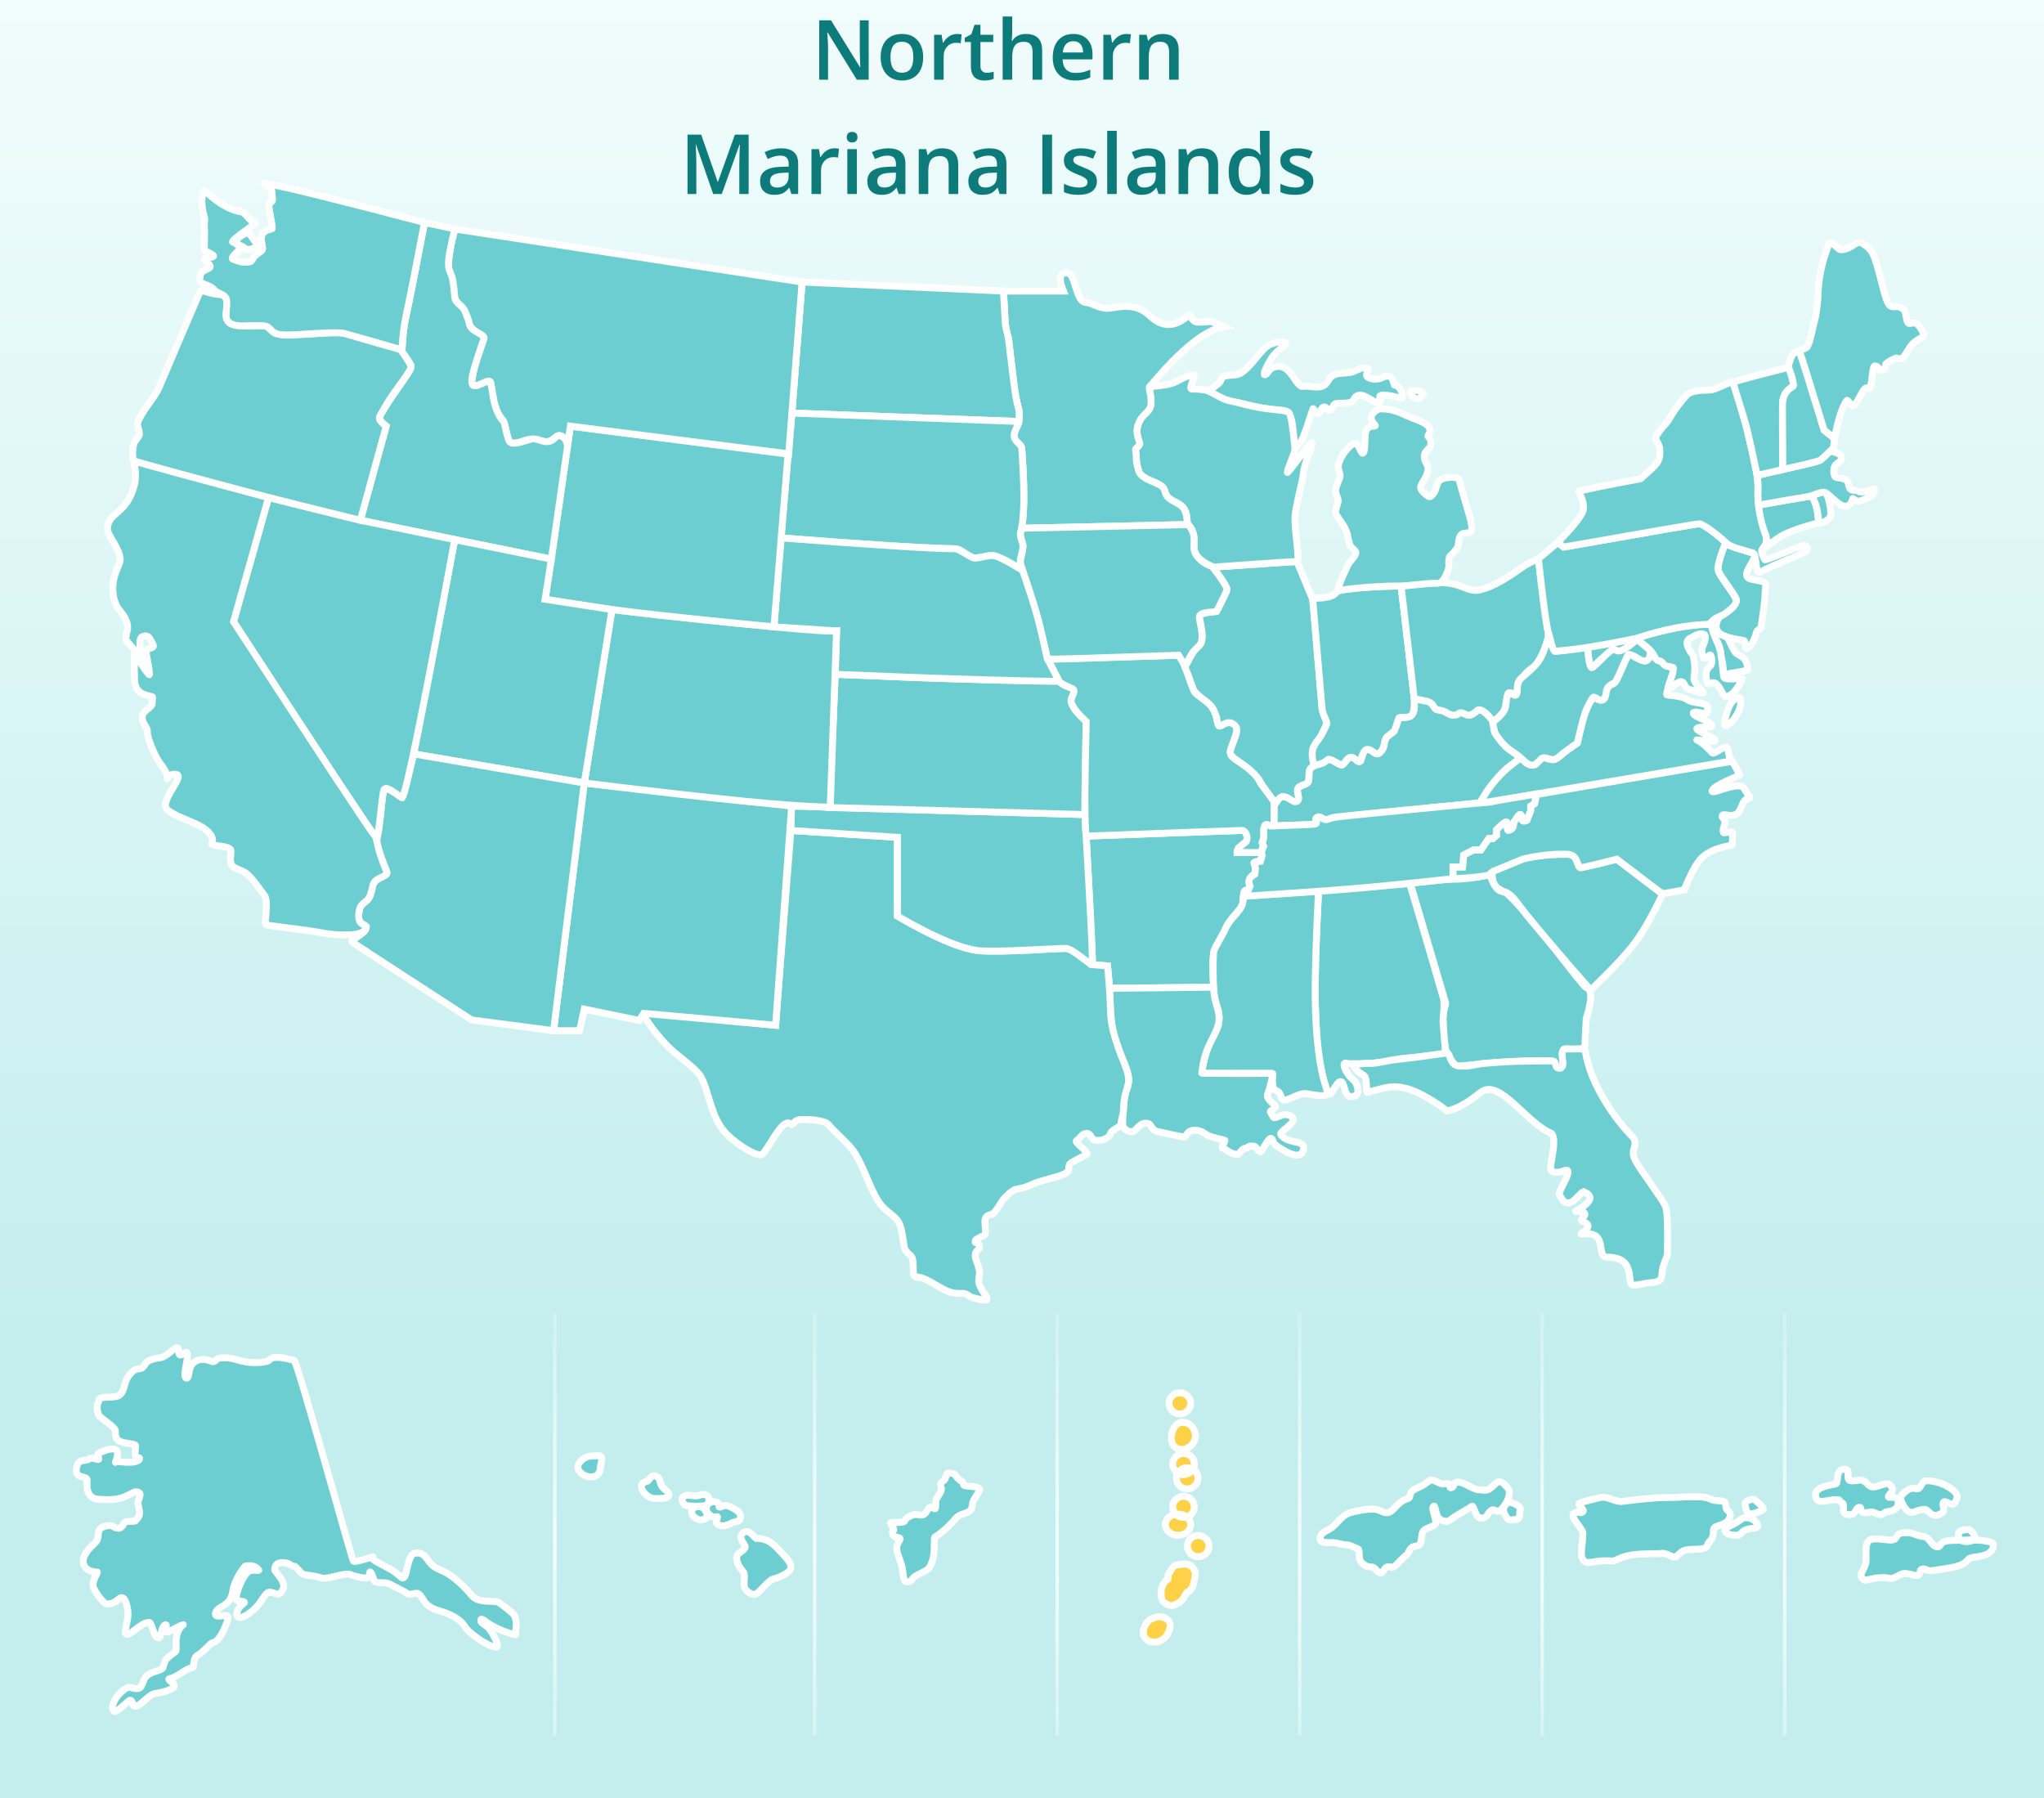 <?xml version="1.0" encoding="UTF-8"?>
<svg width="590px" height="519px" viewBox="0 0 590 519" version="1.1" xmlns="http://www.w3.org/2000/svg" xmlns:xlink="http://www.w3.org/1999/xlink">
    <title>map-northern-mariana-islands</title>
    <defs>
        <linearGradient x1="50%" y1="0%" x2="50%" y2="76.025%" id="linearGradient-1">
            <stop stop-color="#F1FCFC" offset="0%"></stop>
            <stop stop-color="#C4EEEE" offset="100%"></stop>
        </linearGradient>
        <filter x="0.0%" y="0.0%" width="100.0%" height="100.0%" filterUnits="objectBoundingBox" id="filter-2">
            <feGaussianBlur stdDeviation="0" in="SourceGraphic"></feGaussianBlur>
        </filter>
        <linearGradient x1="50%" y1="0.923%" x2="50%" y2="100%" id="linearGradient-3">
            <stop stop-color="#FFFFFF" stop-opacity="0.23" offset="0%"></stop>
            <stop stop-color="#F1FCFC" offset="54.316%"></stop>
            <stop stop-color="#FFFFFF" stop-opacity="0.342" offset="100%"></stop>
        </linearGradient>
        <path d="M337.152,462.193 C337.382,462.193 338.063,462.6 338.511,462.377 C339,462.133 340.104,461.653 340.506,461.124 C341.602,459.681 340.879,459.301 341.436,458.972 C342.048,458.61 343.257,458.576 343.257,458.066 C343.257,457.421 344.267,454.721 344.034,454.102 C343.825,453.547 343.425,452.723 342.498,452.493 C341.725,452.302 340.423,452.66 340.091,452.66 C339.098,452.66 339.261,453.413 338.207,454.742 C338.015,454.984 337.936,456.462 337.607,456.661 C335.473,457.947 335.979,462.193 337.152,462.193 Z M340.031,442.137 C341.498,442.137 342.688,441.215 342.688,440.078 C342.688,438.94 341.498,438.018 340.031,438.018 C338.564,438.018 337.375,438.94 337.375,440.078 C337.375,441.215 338.564,442.137 340.031,442.137 Z M345.875,448.317 C347.049,448.317 348,447.395 348,446.257 C348,445.12 347.049,444.197 345.875,444.197 C344.701,444.197 343.75,445.12 343.75,446.257 C343.75,447.395 344.701,448.317 345.875,448.317 Z M341.625,436.988 C342.799,436.988 343.75,436.066 343.75,434.928 C343.75,433.79 342.799,432.868 341.625,432.868 C340.451,432.868 339.5,433.79 339.5,434.928 C339.5,436.066 340.451,436.988 341.625,436.988 Z M342.688,428.748 C343.861,428.748 344.812,427.826 344.812,426.688 C344.812,425.551 343.861,424.629 342.688,424.629 C341.514,424.629 340.562,425.551 340.562,426.688 C340.562,427.826 341.514,428.748 342.688,428.748 Z M341.625,424.629 C342.799,424.629 343.75,423.706 343.75,422.569 C343.75,421.431 342.799,420.509 341.625,420.509 C340.451,420.509 339.5,421.431 339.5,422.569 C339.5,423.706 340.451,424.629 341.625,424.629 Z M340.562,407.12 C341.736,407.12 342.688,406.197 342.688,405.06 C342.688,403.922 341.736,403 340.562,403 C339.389,403 338.438,403.922 338.438,405.06 C338.438,406.197 339.389,407.12 340.562,407.12 Z M333.25,467.966 C334.108,467.606 334.976,467.341 336.308,468.184 C337.131,468.706 336.772,470.127 336.112,471.192 C335.492,472.194 335.314,472.194 334.638,472.614 C333.67,473.214 332.007,473.181 331.241,472.038 C330.476,470.896 331.686,468.612 332.733,468.184 C332.777,468.166 332.82,468.148 332.863,468.13 Z M341.338,411.497 C342.512,411.497 343.858,412.355 344.062,414.255 C344.266,416.154 342.001,417.811 340.475,417.269 C339.193,416.813 339.12,415.814 339.129,414.832 L339.133,414.552 C339.134,414.459 339.135,414.367 339.135,414.276 C339.135,413.138 340.164,411.497 341.338,411.497 Z" id="path-4"></path>
        <filter x="-338.2%" y="-82.1%" width="776.4%" height="264.3%" filterUnits="objectBoundingBox" id="filter-5">
            <feMorphology radius="2.5" operator="dilate" in="SourceAlpha" result="shadowSpreadOuter1"></feMorphology>
            <feOffset dx="0" dy="0" in="shadowSpreadOuter1" result="shadowOffsetOuter1"></feOffset>
            <feGaussianBlur stdDeviation="3.5" in="shadowOffsetOuter1" result="shadowBlurOuter1"></feGaussianBlur>
            <feComposite in="shadowBlurOuter1" in2="SourceAlpha" operator="out" result="shadowBlurOuter1"></feComposite>
            <feColorMatrix values="0 0 0 0 0   0 0 0 0 0.491   0 0 0 0 0.491  0 0 0 0.461 0" type="matrix" in="shadowBlurOuter1" result="shadowMatrixOuter1"></feColorMatrix>
            <feMorphology radius="2.5" operator="dilate" in="SourceAlpha" result="shadowSpreadOuter2"></feMorphology>
            <feOffset dx="0" dy="0" in="shadowSpreadOuter2" result="shadowOffsetOuter2"></feOffset>
            <feGaussianBlur stdDeviation="18" in="shadowOffsetOuter2" result="shadowBlurOuter2"></feGaussianBlur>
            <feComposite in="shadowBlurOuter2" in2="SourceAlpha" operator="out" result="shadowBlurOuter2"></feComposite>
            <feColorMatrix values="0 0 0 0 0.055   0 0 0 0 0.482   0 0 0 0 0.482  0 0 0 0.629 0" type="matrix" in="shadowBlurOuter2" result="shadowMatrixOuter2"></feColorMatrix>
            <feMerge>
                <feMergeNode in="shadowMatrixOuter1"></feMergeNode>
                <feMergeNode in="shadowMatrixOuter2"></feMergeNode>
            </feMerge>
        </filter>
    </defs>
    <g id="Page-3-Maps" stroke="none" stroke-width="1" fill="none" fill-rule="evenodd">
        <g id="50-states-plus-5-territories" transform="translate(-1247, -3856)">
            <g id="map-northern-mariana-islands" transform="translate(1247, 3856)">
                <g id="Bottom-states-and-territories">
                    <rect id="Rectangle" fill="url(#linearGradient-1)" filter="url(#filter-2)" x="0" y="0" width="590" height="519"></rect>
                    <path d="M160.65,379 L160.65,501 L159.65,501 L159.65,379 L160.65,379 Z M235.65,379 L235.65,501 L234.65,501 L234.65,379 L235.65,379 Z M305.65,379 L305.65,501 L304.65,501 L304.65,379 L305.65,379 Z M375.65,379 L375.65,501 L374.65,501 L374.65,379 L375.65,379 Z M445.65,379 L445.65,501 L444.65,501 L444.65,379 L445.65,379 Z M515.65,379 L515.65,501 L514.65,501 L514.65,379 L515.65,379 Z" id="vertical-bars" fill="url(#linearGradient-3)"></path>
                    <path d="M28.523,404.345 C28.523,402.476 33.273,403.999 34.75,402.47 C35.797,401.387 35.841,399.619 36.536,398.185 C37.38,396.446 38.838,395.122 39.805,395.116 C41.658,395.106 41.464,393.945 42.473,393.064 C43.204,392.425 45.252,391.999 45.869,391.95 C48.182,391.765 50.062,388.994 51.133,389 C51.793,389.004 51.445,390.719 51.832,391.03 C52.241,391.359 53.374,390.286 53.75,390.333 C55.042,390.495 52.457,397.317 53.75,397.751 C55.042,398.185 53.75,393.662 57.116,392.611 C59.456,391.88 61.242,393.151 61.544,393.064 C63.088,392.622 61.622,391.725 65.836,391.95 C67.278,392.027 69.027,392.748 70.753,393.064 C72.389,393.364 74.791,393.411 76.486,393.064 C78.18,392.717 77.517,392.341 78.658,391.95 C80.471,391.329 84.522,392.611 84.877,392.611 C85.745,392.611 101.526,449.976 102.007,450.577 C102.489,451.177 108.525,448.869 107.534,449.472 C106.639,450.017 110.307,451.545 113.021,453.105 C114.803,454.129 115.705,455.478 116.275,455.478 C117.713,455.478 117.331,448.232 120.152,448.232 C123.076,448.232 123.076,450.472 125.139,452.061 C126.38,453.016 127.872,453.287 129.641,454.447 C131.863,455.904 134.413,458.327 136.123,460.466 C138.124,462.972 142.712,461.739 143.964,462.539 C145.479,463.508 146.654,464.574 147.773,465.481 C149.864,467.178 148.579,471.057 148.888,471.695 C149.135,472.204 145.216,470.957 142.425,469.457 C140.03,468.169 138.709,466.497 138.79,467.835 C138.836,468.595 140.424,469.048 141.29,470.219 C142.928,472.434 144.213,475.438 143.275,475.43 C141.449,475.414 137.754,473.012 135.531,471.01 C134.09,469.712 134.134,468.973 132.768,467.835 C131.326,466.633 130.048,466.083 128.513,465.481 C126.978,464.88 125.15,464.851 123.083,462.972 C122.202,462.171 121.853,460.745 120.772,460.026 C120.022,459.526 118.453,460.518 117.695,460.026 C115.71,458.736 114.852,458.548 112.42,457.164 C111.411,456.59 109.355,457.081 108.32,456.54 C107.635,456.182 107.562,454.064 106.855,453.745 C106.481,453.576 106.996,455.478 105.621,455.478 C104.246,455.478 102.279,454.898 101.007,454.447 C99.435,453.888 94.369,455.956 92.873,455.478 C90.496,454.717 89.665,454.875 87.663,454.447 C86.783,454.259 85.647,452.133 84.877,452.061 C83.98,451.976 83.925,451.633 83.214,451.318 C82.312,450.918 80.857,450.907 80.16,451.318 C79.29,451.831 79.279,452.868 79.279,453.105 C79.279,453.692 82.777,456.54 81.68,458.739 C80.583,460.938 79.972,459.886 78.041,459.565 C76.544,459.316 75.913,461.956 73.849,464.022 C72.059,465.814 70.047,467.083 68.939,466.795 C67.631,466.455 68.696,463.893 70.116,462.972 C71.536,462.051 69.141,462.248 68.523,462.051 C67.341,461.674 69.556,455.551 71.536,453.745 C72.699,452.684 75.081,453.664 74.644,453.105 C73.249,451.318 70.753,452.061 70.753,452.061 C70.753,452.061 67.721,455.478 67.125,459.565 C66.529,463.652 62.922,463.407 62.233,465.481 C61.544,467.556 65.836,465.442 65.836,466.795 C65.836,468.147 63.423,473.835 61.544,474.108 C60.609,474.244 58.733,476.902 57.116,477.707 C55.498,478.511 56.198,481.336 55.548,481.336 C53.978,481.336 51.251,484.119 49.042,484.503 C47.709,484.735 51.539,486.178 49.92,487.208 C48.301,488.238 45.902,488.627 44.777,488.801 C42.898,489.092 40.718,492.291 39.156,492.47 C37.868,492.617 38.576,490.762 37.515,490.762 C37.009,490.762 33.608,494.633 32.878,493.91 C31.855,492.897 32.865,489.541 36.536,487.208 C37.551,486.563 38.93,487.899 40.266,487.208 C41.343,486.652 41.101,484.763 42.473,483.6 C43.982,482.32 46.703,482.231 47.035,481.336 C47.367,480.44 47.416,479.97 47.73,479.29 C48.062,478.571 50.353,476.935 50.575,476.789 C51.277,476.329 50.395,474.287 51.133,471.695 C51.798,469.36 53.255,468.826 52.836,468.965 C51.149,469.521 49.467,470.724 48.536,471.01 C46.975,471.49 48.589,468.698 47.73,468.965 C46.567,469.326 46.6,472.532 45.869,472.727 C44.418,473.115 43.924,468.265 43.034,468.265 C40.671,468.265 37.515,472.247 36.536,471.695 C35.557,471.143 37.058,468.108 36.94,465.481 C36.866,463.831 36.287,461.99 35.879,461.565 C34.454,460.08 34.087,462.972 30.835,462.972 C30.121,462.972 27.782,460.2 26.967,458.109 C26.332,456.481 28.429,453.745 28.046,453.745 C24.362,453.745 23.738,451.051 24.076,449.926 C24.772,447.613 26.298,446.514 27.586,445.175 C29.067,443.636 27.423,441.423 30.066,440.596 C32.71,439.769 32.552,441.045 34.087,441.113 C35.223,441.164 35.768,439.734 35.879,439.501 C36.171,438.885 38.996,439.33 39.156,438.906 C39.25,438.659 40.582,437.666 40.266,436.199 C40.003,434.975 39.777,433.792 39.805,433.623 C39.976,432.57 41.47,430.601 39.156,430.601 C38.479,430.601 37.155,431.662 35.269,432.267 C32.764,433.069 30.377,432.84 28.523,432.749 C24.485,432.552 25.122,428.108 25.169,427.337 C25.272,425.693 21.586,427.071 22.039,423.884 C22.491,420.697 24.804,421.926 25.678,421.136 C26.551,420.345 28.391,421.688 28.523,421.136 C28.643,420.631 27.625,419.906 28.523,419.463 C29.445,419.008 31.896,417.798 33.323,418.355 C34.75,418.912 33.173,422.511 33.323,422.037 C33.451,421.63 36.066,422.189 37.945,422.037 C39.726,421.892 40.196,421.402 40.266,421.136 C40.474,420.346 39.523,421.295 39.156,420.37 C38.875,419.66 39.097,417.745 39.156,417.388 C39.279,416.653 36.366,416.737 34.75,416.099 C33.045,415.426 33.277,413.398 33.323,412.973 C33.419,412.084 28.744,409.054 28.523,408.506 C27.43,405.81 28.523,404.652 28.523,404.345 Z" id="Alaska-blue" stroke="#FFFFFF" stroke-width="2" fill="#6DCED2"></path>
                    <path d="M218.198,444.02 C222.358,444.02 223.913,446.435 226.609,449.289 C229.979,452.858 227.762,453.838 224.867,455.25 C224.111,455.619 223.322,455.506 222.558,456.082 C218.87,458.863 218.548,461.959 215.408,459 C213.939,457.616 215.633,454.802 214.361,453.425 C212.548,451.464 212.481,449.674 212.777,448.991 C213.192,448.031 215.087,447.432 215.087,446.492 C215.087,445.643 212.682,443.64 214.58,442.369 C216.228,441.266 217.478,443.482 218.198,444.02 Z M205.904,433.428 C208.16,433.428 207.404,435 207.593,435 C207.843,435 208.06,434.933 208.277,434.851 L208.465,434.778 C209.034,434.556 209.68,434.334 211.014,435 C213.014,436 214.361,436.973 213.518,438.674 C213.387,438.939 212.955,439.071 212.491,439.184 L212.142,439.267 C211.853,439.336 211.578,439.409 211.382,439.513 C209.961,440.27 208.208,440.876 207.103,439.914 C206.328,439.239 207.309,437.934 207.103,437.801 C206.982,437.723 206.227,437.934 205.729,437.801 C205.174,437.653 204.44,436.903 204.258,436.692 C203.802,436.16 203.72,434.687 204.258,434.26 C204.374,434.169 204.827,433.428 205.904,433.428 Z M199.656,436.432 C199.656,435.147 200.799,434.715 202.198,434.914 C203.598,435.114 204.143,437.13 204.143,437.683 C204.143,438.235 203.027,438.697 202.198,438.697 C201.37,438.697 199.656,437.717 199.656,436.432 Z M197.608,431.761 C198.476,431.289 199.72,431.791 200.967,431.761 C201.887,431.739 202.791,431.035 203.64,431.46 C205.64,432.46 204.187,434.111 203.901,434.499 C203.615,434.887 198.222,434.764 197.829,434.499 C197.436,434.234 196.099,432.582 197.608,431.761 Z M189.017,432.514 C190.95,432.514 193.076,432.693 193.076,431.312 C193.076,430.718 192.102,430.156 191.267,429.289 C190.161,428.141 190.893,425.974 188.658,425.974 C188.076,425.974 187.298,427.026 187.137,427.358 C186.976,427.689 185.128,427.563 185.128,429.041 C185.128,430.421 187.084,432.514 189.017,432.514 Z M170.628,426.293 C172.561,426.293 173.303,424.854 173.303,423.474 C173.303,422.641 174.179,420.74 173.303,420.286 C172.726,419.987 171.395,420.286 170.628,420.286 C168.695,420.286 166.789,422.093 166.789,423.474 C166.789,424.854 168.695,426.293 170.628,426.293 Z" id="Hawaii-blue" stroke="#FFFFFF" stroke-width="2" fill="#6DCED2"></path>
                    <path d="M268.455,435 C268.926,434.844 269.685,435.623 269.947,435.45 C270.209,435.278 269.991,433.475 270.248,432.832 C270.631,431.875 271.432,431.113 271.694,430.076 C271.86,429.418 271.334,428.823 271.525,428.245 C271.789,427.443 272.527,427.538 272.766,426.913 C273.153,425.903 273.287,425.201 273.658,425.201 C276.648,425.201 275.002,426 277.674,427.618 C278.085,427.868 277.862,428.667 278.543,428.841 C279.655,429.125 281.982,428.844 282.714,429.704 C283.1,430.157 281.34,432.198 280.86,433.419 C280.547,434.212 280.723,434.851 280.427,435.45 C279.62,437.082 277.191,436.683 275.915,438.22 C273.675,440.919 270.902,443.122 269.888,443.616 C269.493,443.809 269.855,446.206 269.515,448.745 C269.204,451.062 268.252,452.612 267.888,452.887 C266.895,453.636 265.294,454.24 264.117,454.987 C262.975,455.712 263.364,456.822 261.58,456.523 C260.704,456.376 260.771,454.423 260.426,452.512 C260.068,450.529 258.458,447.722 258.911,446.196 C259.563,444.006 260.801,444.079 258.491,443.616 C257.452,443.408 257.425,441.827 257.918,441.666 C258.41,441.506 257.008,439.981 257.008,439.592 C257.008,439.204 261.172,439.805 261.172,438.89 C261.172,438.539 262.431,437.501 263.842,437.183 C264.751,436.978 265.671,437.564 266.531,437.183 C267.563,436.726 267.787,435.222 268.455,435 Z" id="Guam-blue" stroke="#FFFFFF" stroke-width="2" fill="#6DCED2"></path>
                    <g id="Northern-Mariana-Islands-YELLOW">
                        <use fill="black" fill-opacity="1" filter="url(#filter-5)" xlink:href="#path-4"></use>
                        <path stroke="#FFFFFF" stroke-width="2" d="M332.346,467.262 C334.095,466.528 335.18,466.286 336.843,467.339 C337.206,467.569 337.457,467.884 337.612,468.26 C337.748,468.592 337.806,468.98 337.778,469.401 C337.731,470.133 337.411,470.994 336.962,471.718 C336.286,472.811 336.013,472.957 335.413,473.314 C334.387,473.942 333.444,474.095 332.567,473.947 C331.716,473.803 330.926,473.365 330.41,472.595 C329.903,471.838 329.887,470.73 330.301,469.66 C330.739,468.529 331.61,467.563 332.346,467.262 Z M340.091,451.66 C341.097,451.49 342.078,451.359 342.738,451.522 C344.038,451.844 344.67,452.952 344.97,453.751 C345.143,454.21 344.902,455.598 344.56,456.841 C344.413,457.374 344.257,457.854 344.257,458.066 C343.391,459.385 342.984,459.501 342.561,459.621 C342.14,460.156 342.032,460.768 341.302,461.729 C340.878,462.287 339.841,462.845 339.178,463.164 C338.326,463.585 337.653,463.398 337.155,463.227 C335.767,462.545 335.592,462.16 335.466,461.806 L335.431,461.705 C335.204,461.078 335.089,460.227 335.161,459.356 C335.277,457.935 335.897,456.524 337.09,455.804 C337.128,454.745 337.297,454.28 337.423,454.121 C337.764,453.692 337.958,453.33 338.113,453.045 C338.365,452.583 338.58,452.266 338.852,452.052 C339.151,451.818 339.518,451.66 340.091,451.66 Z M345.875,443.197 C346.734,443.197 347.511,443.537 348.074,444.083 C348.648,444.639 349,445.409 349,446.257 C349,447.106 348.648,447.875 348.074,448.432 C347.511,448.977 346.734,449.317 345.875,449.317 C345.016,449.317 344.239,448.977 343.676,448.432 C343.102,447.875 342.75,447.106 342.75,446.257 C342.75,445.409 343.102,444.639 343.676,444.083 C344.239,443.537 345.016,443.197 345.875,443.197 Z M340.031,437.018 C341.007,437.018 341.885,437.336 342.522,437.831 C343.264,438.406 343.688,439.211 343.688,440.078 C343.688,440.945 343.264,441.749 342.522,442.324 C341.885,442.819 341.007,443.137 340.031,443.137 C339.055,443.137 338.178,442.819 337.54,442.324 C336.799,441.749 336.375,440.945 336.375,440.078 C336.375,439.211 336.799,438.406 337.54,437.831 C338.178,437.336 339.055,437.018 340.031,437.018 Z M341.625,431.868 C342.484,431.868 343.261,432.208 343.824,432.753 C344.398,433.31 344.75,434.08 344.75,434.928 C344.75,435.776 344.398,436.546 343.824,437.103 C343.261,437.648 342.484,437.988 341.625,437.988 C340.766,437.988 339.989,437.648 339.426,437.103 C338.852,436.546 338.5,435.776 338.5,434.928 C338.5,434.08 338.852,433.31 339.426,432.753 C339.989,432.208 340.766,431.868 341.625,431.868 Z M342.688,423.629 C343.547,423.629 344.323,423.968 344.886,424.514 C345.46,425.07 345.812,425.84 345.812,426.688 C345.812,427.537 345.46,428.307 344.886,428.863 C344.323,429.408 343.547,429.748 342.688,429.748 C341.828,429.748 341.052,429.408 340.489,428.863 C339.915,428.307 339.562,427.537 339.562,426.688 C339.562,425.84 339.915,425.07 340.489,424.514 C341.052,423.968 341.828,423.629 342.688,423.629 Z M341.625,419.509 C342.484,419.509 343.261,419.849 343.824,420.394 C344.398,420.951 344.75,421.72 344.75,422.569 C344.75,423.417 344.398,424.187 343.824,424.743 C343.261,425.289 342.484,425.629 341.625,425.629 C340.766,425.629 339.989,425.289 339.426,424.743 C338.852,424.187 338.5,423.417 338.5,422.569 C338.5,421.72 338.852,420.951 339.426,420.394 C339.989,419.849 340.766,419.509 341.625,419.509 Z M341.338,410.497 C342.218,410.497 343.172,410.842 343.903,411.582 C344.483,412.17 344.934,413.011 345.056,414.148 C345.19,415.393 344.582,416.587 343.629,417.387 C342.592,418.259 341.217,418.594 340.14,418.211 C339.3,417.912 338.822,417.441 338.528,416.91 C338.19,416.298 338.122,415.564 338.129,414.828 C338.133,413.767 338.466,412.725 338.978,411.954 C339.601,411.012 340.472,410.497 341.338,410.497 Z M340.562,402 C341.422,402 342.198,402.34 342.761,402.885 C343.335,403.442 343.688,404.211 343.688,405.06 C343.688,405.908 343.335,406.678 342.761,407.234 C342.198,407.78 341.422,408.12 340.562,408.12 C339.703,408.12 338.927,407.78 338.364,407.234 C337.79,406.678 337.438,405.908 337.438,405.06 C337.438,404.211 337.79,403.442 338.364,402.885 C338.927,402.34 339.703,402 340.562,402 Z" fill="#FED147" fill-rule="evenodd"></path>
                    </g>
                    <path d="M412.952,427.238 C413.89,427.015 414.948,427.943 416.108,428.267 C416.852,428.475 417.761,427.981 418.305,428.267 C418.828,428.542 418.207,429.456 418.791,429.413 C419.841,429.336 419.484,427.881 420.513,427.791 C421.517,427.704 422.529,428.154 423.526,428.67 L424.123,428.984 C425.114,429.508 426.086,430.004 427.018,430 C427.726,429.997 428.597,430.285 429.406,430 C430.228,429.711 430.987,428.844 431.623,428.267 C433.002,427.014 433.857,428.032 434.842,429.087 L435.048,429.305 L435.048,429.305 L435.153,429.413 C436.277,430.559 435.466,433.731 432.955,436.02 C432.161,436.743 431.33,435.258 430.362,436.02 C429.094,437.017 429.493,438.185 427.417,438.185 C425.857,438.185 425.458,434.333 424.853,434.764 C422.938,436.13 420.383,437.225 418.305,438.96 C417.923,439.278 416.016,439.151 415.303,438.185 C414.256,436.766 414.343,434.274 413.786,434.764 C413.41,435.095 413.648,436.05 413.936,437.067 L414.07,437.538 C414.359,438.56 414.611,439.556 414.261,439.965 C413.516,440.835 411.725,440.904 410.947,441.786 C410.053,442.799 410.585,444.87 409.734,445.886 C409.377,446.312 408.23,446.142 407.549,446.626 C406.801,447.157 406.515,448.337 406.097,448.689 C405.292,449.368 404.969,449.691 404.384,450.251 C403.873,450.739 402.679,452.161 402.197,452.309 C401.485,452.528 401.078,451.98 400.306,452.309 C399.618,452.602 399.149,454 398.677,454 C397.331,454 397.292,452.485 396.043,452.309 C394.973,452.158 394.86,452.515 393.246,451.223 C391.632,449.931 392.897,447.317 391.841,446.991 C390.781,446.663 389.726,445.901 388.616,445.886 C387.44,445.869 386.118,445.322 384.856,445.27 C382.836,445.187 381.071,445.443 381.071,444.171 C381.071,442.479 382.241,442.233 384.05,441.163 C385.75,440.157 387.122,437.399 389.711,436.63 C391.306,436.156 394.466,435.459 396.705,435.606 C398.322,435.712 399.048,436.63 400.306,436.63 C402.298,436.63 403.078,433.421 406.414,432.534 C407.196,432.327 406.743,431.311 407.549,430.46 C408.272,429.696 409.512,429.383 410.598,428.773 C411.518,428.257 412.289,427.395 412.952,427.238 Z M435.714,433.626 C436.233,433.626 437.978,434.257 438.677,435.061 C439.091,435.539 438.677,436.191 438.677,436.5 L438.677,436.5 L438.676,436.745 C438.673,437.544 438.619,438.518 437.869,438.518 C437.464,438.518 435.839,438.927 435.312,438.518 C434.761,438.091 433.951,436.295 433.951,435.871 C433.951,435.043 434.885,433.626 435.714,433.626 Z" id="American-Samoa-blue" stroke="#FFFFFF" stroke-width="2" fill="#6DCED2"></path>
                    <path d="M480.642,432.255 C484.777,432.255 489.424,431.681 492.51,432.255 C493.089,432.363 494.092,432.876 494.591,433.014 C495.155,433.17 497.055,433.174 497.538,433.353 C498.427,433.682 497.914,435.355 498.537,435.795 C499.953,436.796 499.605,438.472 498.053,439.545 C496.922,440.327 494.591,440.396 494.591,441.582 C494.591,443.822 494.123,444.22 493.19,445.22 C492.891,445.541 493.063,446.068 492.51,446.55 C491.921,447.063 490.677,447.134 489.372,447.175 L488.767,447.194 C487.659,447.23 486.573,447.291 485.868,447.629 C485.279,447.912 484.598,448.568 483.815,449.316 C483.169,449.934 480.987,448.131 479.775,448.361 C478.941,448.519 474.188,448.321 471.021,448.816 C467.766,449.325 466.317,450.557 465.605,450.557 C464.873,450.557 463.277,450.405 461.824,450.557 C460.069,450.74 458.442,451.21 457.758,450.893 C455.478,449.838 456.904,446.427 456.904,442.486 C456.904,442 456.242,441.101 455.55,440.151 L455.291,439.793 C454.386,438.538 453.566,437.276 454.259,436.828 C455.597,435.964 456.154,437.129 456.904,436.347 C457.624,435.595 454.924,434.382 456.048,433.825 C456.913,433.397 460.627,432.596 461.824,432.255 C463.934,431.653 466.122,433.613 468.269,433.353 C471.326,432.982 477.134,432.255 480.642,432.255 Z M506.064,432.772 C506.495,432.772 507.113,433.402 507.652,433.903 C508.389,434.587 509,435.229 509,435.522 C509,436.031 506.113,437.011 505.094,437.011 C504.076,437.011 503.709,434.411 503.709,433.903 C503.709,433.395 505.046,432.772 506.064,432.772 Z M501.388,443.122 C502.422,443.122 502.743,442.018 503.875,441.582 C505.252,441.053 507.352,441.132 507.352,440.574 C507.352,439.557 506.167,438.026 503.875,438.026 C502.921,438.026 502.016,439.029 500.945,439.617 C499.445,440.44 497.899,440.989 497.899,441.582 C497.899,442.599 499.096,443.122 501.388,443.122 Z" id="Puerto-Rico-blue" stroke="#FFFFFF" stroke-width="2" fill="#6DCED2"></path>
                    <path d="M545.985,455.641 C546.601,455.641 548.457,454.355 549.448,454.171 C550.6,453.957 553.034,455.019 553.637,454.669 C554.74,454.029 553.917,453.264 554.672,452.949 C555.821,452.469 556.085,453.629 557.856,453.332 C563.062,452.459 566.292,452.459 568.243,450 C569.044,448.99 575.408,450 575.408,445.733 C575.408,444.676 569.955,444.351 567.591,444.515 C565.278,444.676 562.66,444.432 561.194,444.979 C559.662,445.552 560.365,446.65 559.058,446.453 C557.565,446.228 556.894,443.743 555.518,443.563 C552.35,443.15 552.862,442.383 550.079,442.383 C546.348,442.383 548.448,444.515 545.645,444.515 C544.442,444.515 540.928,443.762 539.683,444.515 C538.251,445.381 538.677,448.477 538.677,450 C538.677,453.26 535.787,454.328 538.048,456.041 C538.621,456.475 541.758,454.669 545.985,455.641 Z M533.768,437.186 C535.989,437.186 535.472,435.045 536.796,435.065 C537.393,435.074 536.85,435.963 537.523,436.392 C538.281,436.875 539.757,436.434 540.181,436.392 C540.843,436.325 541.826,437.161 542.827,437.186 C543.382,437.2 544.083,436.43 544.405,436.392 C546.743,436.111 547.933,435.268 547.933,434.025 C547.933,431.086 545.162,432.677 545.087,432 C545.047,431.638 545.963,430.871 546.217,430.248 C546.528,429.483 545.482,428.43 545.087,428.31 C543.978,427.975 541.43,429.503 540.181,429.119 C538.776,428.688 538.763,427.205 536.796,427.205 C536.375,427.205 534.283,427.719 533.768,427.205 C532.792,426.232 534.414,424.072 532.348,424.072 C529.621,424.072 530.82,428.116 529.886,428.31 C527.047,428.9 523.555,429.403 524.102,432 C524.65,434.597 527.83,432.615 530.486,432.867 C531.244,432.938 530.923,433.491 531.621,433.708 C532.924,434.113 530.858,437.186 533.768,437.186 Z M568.243,441.5 C569.071,441.5 570.097,443.387 570.097,443.94 C570.097,444.492 568.552,444.979 567.591,444.979 C566.629,444.979 565.278,444.5 565.278,443 C565.278,441.5 567.415,441.5 568.243,441.5 Z M556.248,427.392 C560.114,427.392 564.942,430.067 564.942,432 C564.942,432.296 564.48,433.968 563.684,434.129 C562.752,434.318 561.439,433.006 561.03,433.561 C560.244,434.625 562.277,436.184 559.745,437.154 C557.212,438.125 556.795,435.662 555.544,435.662 C553.226,435.662 552.24,437.211 550.728,436.184 C549.718,435.497 548.596,433.112 548.596,432.338 C548.596,431.67 550.201,430.121 551.584,429.632 C552.532,429.297 553.239,430.019 553.801,429.632 C554.796,428.945 554.63,427.392 556.248,427.392 Z" id="US-Virgin-Islands-blue" stroke="#FFFFFF" stroke-width="2" fill="#6DCED2"></path>
                </g>
                <g id="Upper-states" transform="translate(31, 52.938)" fill="#6DCED2" stroke="#FFFFFF" stroke-width="2">
                    <path d="M376.086,202.023 C382.375,201.211 386.773,200.805 389.279,200.805 C391.786,200.805 395.083,200.378 399.171,199.525 C399.612,201.33 400.325,202.734 401.31,203.738 C402.181,204.626 403.219,204.258 404.098,205.06 C411.302,211.632 425.695,231.734 426.872,232.119 C428.589,232.679 428.589,235.63 426.872,240.969 C426.609,245.672 426.478,248.395 426.478,249.139 C426.478,250.255 421.318,249.819 420.785,249.802 C418.955,249.742 421.445,255.399 419.117,255.399 C417.489,255.399 418.563,253.357 416.863,253.276 C410.869,252.993 401.675,253.53 389.279,254.888 C387.672,252.85 386.671,251.155 386.277,249.802 C385.502,247.135 385.743,242.916 385.544,241.741 C385.181,239.61 386.443,237.053 386.277,236.515 C385.87,235.193 382.473,223.696 376.086,202.023 Z" id="Georgia-blue"></path>
                    <path d="M399.689,198.751 C399.689,198.308 405.12,196.584 408.103,195.052 C409.107,194.536 415.127,193.631 421.295,193.631 C425.17,193.631 423.693,197.72 425.673,197.377 C427.785,197.011 431.124,196.236 435.69,195.052 L448.896,205.182 C445.92,211.396 443.237,216.096 440.848,219.281 C438.458,222.466 434.229,226.98 428.16,232.823 C421.471,225.26 415.418,218.182 410.002,211.588 C407.138,208.102 405.677,205.419 403.771,204.662 C401.038,203.577 399.689,202.663 399.689,198.751 Z" id="South-Carolina-blue"></path>
                    <path d="M349.636,204.086 L375.9,202.073 C380.208,216.495 383.425,227.443 385.552,234.916 C386.229,237.294 385.394,240.371 385.552,242.397 C385.758,245.032 385.999,247.991 386.277,251.274 C382.39,251.741 379.789,252.04 378.476,252.169 C375.231,252.488 373.692,252.507 371.82,252.913 C367.688,253.809 364.671,253.991 363.332,254.029 C362.194,254.061 358.361,254.146 358.04,254.029 C355.94,253.261 357.307,256.054 358.283,257.327 C359.35,258.719 360.044,258.854 360.52,259.955 C361.211,261.553 361.411,263.574 358.944,263.574 C356.866,263.574 357.283,259.321 355.954,259.242 C354.625,259.164 353.029,264.58 352.225,262.423 C349.442,254.962 349.288,251.487 348.778,240.008 C348.438,232.355 348.725,220.381 349.636,204.086 Z" id="Alababma-blue"></path>
                    <path d="M363.596,253.992 C366.192,254.19 369.101,253.196 371.82,252.913 C378.907,252.177 385.932,251.011 386.685,251.011 C387.726,251.011 387.307,254.569 390.223,254.762 C393.48,254.978 395.11,254.171 397.292,253.992 C403.472,253.485 407.153,253.276 416.863,253.276 C418.585,253.276 417.379,255.267 419.117,255.399 C421.642,255.399 418.295,249.793 421.091,249.826 C421.7,249.833 422.513,249.864 423.813,249.826 C424.937,249.793 426.494,249.665 426.639,250.62 C428.067,260.02 435.142,270.159 440.549,275.513 C441.672,277.943 440.041,278.238 440.549,280.725 C441.103,283.436 449.525,293.563 449.95,295.899 C450.315,297.905 450.43,302.208 450.295,308.807 C450.269,310.122 448.826,312.115 448.737,314.693 C448.689,316.094 448.371,317.146 445.465,317.302 C443.914,317.386 442.109,318.003 440.549,318.003 C438.044,318.003 441.845,309.928 432.948,309.928 C429.451,310 433.459,302.387 426.091,303.253 C423.189,303.595 430.629,301.217 425.585,299.513 C424.602,299.06 429.216,296.685 423.813,296.685 C423.389,296.685 431.451,293.173 426.091,291.02 C425.183,291.339 423.801,293.535 422.431,294.075 C420.355,294.892 419.741,292.763 419.117,291.892 C418.492,291.02 424.167,283.407 420.195,285.032 C419.438,285.342 417.89,285.776 416.863,285.032 C415.761,284.236 418.725,276.311 416.863,274.215 C409.619,271.311 401.831,258.123 396.423,262.331 C393.822,264.355 390.309,267.019 386.685,267.709 C383.8,265.434 378.734,262.223 375.095,261.267 C370.25,259.994 368.57,261.267 363.596,262.331 C363.257,262.087 363.732,258.191 362.744,257.537 C358.938,255.018 358.667,254.204 363.596,253.992 Z" id="Florida-blue"></path>
                    <path d="M412.486,176.387 L469.006,166.783 C470.049,168.668 470.776,169.971 471.189,170.692 C471.308,170.902 463.049,173.896 463.202,175.435 C463.308,176.492 471.316,172.095 472.493,174.757 C472.797,175.445 474.743,177.539 473.817,177.539 C471.713,177.539 471.923,181.14 470.027,182.116 C468.321,182.995 466.199,181.553 466.097,182.641 C466.045,183.203 466.655,183.266 466.944,184.166 C467.098,184.646 466.075,186.486 466.465,187.352 C466.608,187.669 468.721,186.887 469.006,187.352 C469.263,187.772 469.006,189.899 469.006,190.893 C469.006,191.268 463.867,191.333 460.331,194.564 C458.877,195.893 457.147,199.008 455.141,203.911 C451.49,204.608 449.409,204.957 448.896,204.957 C448.672,204.957 444.27,201.655 435.69,195.052 C431.7,196.087 428.251,196.922 425.342,197.556 C424.156,197.814 424.817,193.631 421.295,193.631 C418.762,193.631 416.376,193.41 409.38,194.812 C408.18,195.052 403.327,197.293 400.544,198.32 C399.018,198.882 399.239,199.507 399.171,199.525 C397.011,200.093 393.417,200.479 388.39,200.682 L388.39,197.293 L391.163,197.293 L391.478,193.84 L394.344,192.345 L396.344,192.345 L398.684,189.141 L399.887,189.141 L400.955,188.155 L400.955,186.52 C402.301,184.986 403.24,184.233 403.773,184.262 C404.573,184.305 403.989,186.461 404.247,186.696 C404.505,186.93 405.311,186.112 405.54,185.87 C405.967,185.419 405.735,184.634 405.992,184.262 C406.584,183.403 407.545,182.116 407.82,182.116 C408.095,182.116 408.095,183.389 408.391,183.817 C408.588,184.102 409.034,184.102 409.729,183.817 L410.768,181.177 L410.768,179.772 L411.963,179.035 L412.486,176.387 Z" id="North-Carolina-blue"></path>
                    <path d="M336.74,179.685 C337.902,177.919 338.505,177.025 338.55,177.003 C339.872,176.369 342.487,178.542 343.444,178.266 C343.903,178.134 343.874,176.981 343.444,175.173 C343.183,174.074 346.084,173.491 346.519,172.906 C347.311,171.84 346.231,169.54 347.566,168.562 C348.788,167.667 349.721,167.589 350.756,167.218 C351.54,166.936 352.046,166.175 352.41,166.228 C354.292,166.501 355.294,167.854 356.347,167.854 C357.834,166.839 357.834,165.636 358.967,165.636 C360.1,165.636 360.666,166.598 361.114,166.783 C362.415,167.319 361.781,163.406 363.694,163.406 C365.606,163.406 365.947,165.66 367.459,164.096 C368.971,162.532 368.171,161.968 368.971,160.317 C369.692,158.828 371.482,158.51 371.482,157.933 C371.482,157.356 372.631,155.438 372.631,154.543 C372.631,153.717 373.772,154.515 375.169,154.035 C378.642,153.504 376.307,149.021 377.929,149.02 C379.781,149.019 379.581,149.362 380.625,149.404 C382.589,149.484 382.863,151.842 383.949,151.902 C385.969,152.015 387.374,153.461 388.39,153.504 C389.706,153.559 390.004,152.761 390.739,152.788 C391.665,152.821 392.42,153.494 393.014,153.504 C394.292,153.524 395.292,151.902 396.024,151.902 C397.449,151.902 399.63,154.781 399.689,154.958 C399.938,155.689 400.181,156.854 400.419,158.453 C401.945,160.647 403.072,162.069 403.797,162.719 C405.298,164.062 407.237,164.771 407.237,165.636 C407.237,166.432 406.94,166.96 406.347,167.218 C404.651,168.165 403.106,169.473 401.711,171.14 C400.316,172.808 398.421,175.369 396.024,178.824 C372.026,181.188 358.059,182.58 354.124,182.999 C353.165,183.101 352.577,183.573 352.055,183.635 C350.557,183.815 350.275,182.432 349.155,182.999 C348.034,183.567 350.207,185.075 348.149,185.075 C347.092,185.075 343.289,185.207 336.74,185.47 L336.74,179.685 Z" id="Kentucky-blue"></path>
                    <path d="M282.538,188.393 L327.567,186.756 C328.508,186.96 328.978,187.705 328.978,188.99 C328.978,190.917 326.131,190.917 326.131,193.101 C326.131,193.101 333.228,193.101 333.228,193.101 C333.228,193.101 333.26,193.347 333.324,193.84 C333.139,194.715 333.004,195.268 332.919,195.501 C332.919,195.501 330.98,195.711 330.98,196.127 C330.98,196.492 331.371,196.907 331.39,197.663 C331.4,198.077 331.218,199.107 331.207,199.257 C331.197,199.408 330.242,199.742 329.797,200.588 C329.151,201.819 329.934,202.588 329.636,203.311 C329.3,204.126 328.399,203.723 328.163,204.461 C327.87,205.376 327.814,207.427 327.814,207.584 C327.814,209.363 323.617,212.082 322.295,216.219 C321.874,217.537 319.829,219.742 319.33,222.405 C319.003,224.152 319.003,227.354 319.33,232.01 L289.296,232.33 L288.702,225.867 L284.406,225.485 L282.538,188.393 Z" id="Arkansas-blue"></path>
                    <path d="M327.952,205.688 L349.579,204.218 C348.863,218.815 348.55,229.218 348.64,235.427 C348.937,255.889 352.225,261.632 352.225,262.423 C352.225,264.174 347.119,262.829 346.028,262.712 C343.889,262.484 341.213,264.647 339.546,264.561 C338.529,264.508 339.063,262.357 337.353,261.824 C335.644,261.291 336.626,256.892 336.228,256.892 C335.829,256.892 316.149,256.892 315.92,256.892 C315.692,256.892 316.642,252.582 317.244,250.711 C318.478,246.875 320.392,244.439 320.692,242.861 C321.178,240.307 320.692,238.585 320.256,237.469 C319.82,236.353 319.366,233.883 319.321,232.823 C319.122,228.055 319.122,223.704 319.321,221.773 C319.42,220.815 322.694,215.647 322.83,214.859 C324.248,211.98 326.8,210.36 327.565,208.169 C327.753,207.632 327.882,206.805 327.952,205.688 Z" id="Mississippi-blue"></path>
                    <path d="M289.296,232.33 L319.235,232.007 C319.426,233.928 319.608,235.193 319.782,235.803 C320.861,239.597 321.069,240.297 320.802,242.258 C319.458,247.549 316.989,248.081 315.886,256.801 C315.743,256.95 336.328,256.892 336.328,256.892 C336.561,256.892 335.705,260.93 334.963,262.596 C334.222,264.261 336.794,265.682 337.079,266.24 C337.616,267.291 335.402,267.439 335.705,268.005 C336.02,268.596 336.291,269.092 336.518,269.494 C336.894,270.159 338.611,268.768 340.118,268.768 C341.73,268.768 342.199,269.897 342.305,270.099 C342.849,271.134 338.285,273.773 338.663,274.442 C340.469,277.642 346.815,275.64 344.991,279.511 C343.823,281.989 339.381,279.041 337.73,277.957 C336.217,276.964 336.589,275.797 335.871,275.64 C335.054,275.46 333.24,279.632 332.786,279.511 C331.834,279.257 331.702,278.067 331.165,277.957 C328.818,277.477 329.357,278.63 328.372,278.51 C327.627,278.419 326.605,280.401 326.109,280.32 C323.669,279.921 323.018,278.763 322.033,278.51 C321.107,278.271 323.063,276.331 322.466,276.177 C320.979,275.792 319.79,275.483 318.897,275.249 C316.464,274.611 316.464,273.291 313.859,273.291 C311.255,273.291 311.642,275.468 310.57,275.249 C307.126,274.547 304.703,274.032 303.3,273.704 C300.822,273.124 301.772,271.256 299.734,271.256 C297.695,271.256 296.91,273.667 295.753,273.704 C294.198,273.753 293.398,272.621 293.175,272.247 C292.92,271.818 293.09,267.567 293.644,263.574 C293.932,261.498 295.02,260.646 294.727,257.983 C294.343,254.501 291.271,250.072 290.07,243.574 C289.678,241.45 289.42,237.702 289.296,232.33 Z" id="Louisiana-blue"></path>
                    <path d="M192.883,242.985 L197.291,186.756 L228.051,188.75 L228.051,211.483 C238.949,217.777 246.85,221.097 251.755,221.442 C259.763,222.005 272.368,220.825 276.476,220.825 C277.901,220.825 280.362,222.364 283.857,225.442 L288.702,225.867 C289.145,230.388 289.435,234.863 289.574,239.292 C289.672,242.404 290.34,245.67 292.625,251.745 C293.035,252.834 294.793,256.585 294.793,258.809 C294.793,261.034 293.371,262.13 293.268,267.766 C293.216,269.066 292.631,269.598 292.625,271.582 C292.623,272.209 289.565,273.36 289.574,274.207 C289.579,274.632 288.423,276.369 285.432,276.212 C283.784,276.126 284.037,274.005 282.538,274.207 C280.989,274.415 280.864,275.687 279.802,276.212 C278.73,276.742 283.762,279.736 282.617,280.314 C281.202,281.03 279.766,281.778 278.396,282.547 C276.723,283.487 278.348,284.863 276.476,285.775 C273.944,287.009 269.167,287.79 266.908,288.902 C262.174,291.232 262.809,288.842 258.916,292.892 C258.123,293.717 256.96,296.131 255.811,297.172 C254.848,298.045 253.865,297.481 253.396,298.793 C253.065,299.719 253.627,301.692 253.396,303.222 C253.296,303.881 250.588,304.328 250.472,305.371 C250.374,306.252 251.632,305.124 251.755,307.024 C251.804,307.775 250.463,307.876 250.472,309.572 C250.476,310.458 251.507,312.116 251.755,314.276 C251.836,314.979 251.168,316.615 251.755,318.003 C252.712,320.264 254.892,322.36 253.396,322.36 C253.112,322.36 251.899,322.169 249.745,321.604 C248.963,321.399 248.02,320.39 247.005,320.39 C246.282,320.39 244.327,320.592 242.227,319.628 C239.283,318.278 235.885,315.634 233.719,315.67 C232.026,315.698 232.934,313.049 232.39,310.401 C232.131,309.139 230.377,308.788 230.031,307.024 C229.707,305.368 229.447,302.511 228.814,300.735 C227.807,297.91 224.778,297.074 222.828,294.228 C220.285,290.518 218.636,284.743 216.13,280.476 C214.225,277.232 210.518,274.504 208.063,271.582 C207.152,270.496 202.529,269.962 199.601,270.264 C198.306,270.398 197.716,272.036 197.291,271.582 C194.887,269.017 190.494,279.592 188.846,280.314 C187.198,281.037 180.216,276.484 177.655,273.161 C173.794,268.149 173.215,259.987 170.779,257.07 C168.426,254.252 164.365,251.796 161.57,248.888 C157.149,244.287 154.359,239.71 154.813,239.551 C155.307,239.378 167.997,240.523 192.883,242.985 Z" id="Texas-blue"></path>
                    <path d="M197.5,179.738 L282.145,182.172 C283.726,208.939 284.433,223.035 284.266,224.46 C284.015,226.597 280.172,221.782 276.907,220.795 C276.357,220.628 255.785,222.075 251.17,221.42 C245.81,220.659 238.104,217.346 228.051,211.483 L228.051,188.75 L197.291,186.756 L197.5,179.738 Z" id="Oklahoma-blue"></path>
                    <path d="M210.107,141.683 C226.21,142.38 238.285,142.838 246.33,143.057 C254.376,143.276 263.773,143.475 274.521,143.655 C275.319,144.231 275.943,144.637 276.394,144.872 C277.174,145.279 278.32,145.296 278.767,146.071 C279.426,147.216 278.135,148.337 278.197,149.582 C278.209,149.802 278.532,150.54 279.168,151.796 L282.538,155.349 L282.145,182.172 L208.342,180.14 L210.107,141.683 Z" id="Kanasa-blue"></path>
                    <path d="M271.854,137.295 C272.146,137.295 308.74,136.186 309.169,136.186 C309.582,136.186 311.147,139.787 311.634,140.791 C311.723,140.976 312.444,143.881 313.725,146.576 C314.485,148.175 317.755,148.675 319.714,152.694 C320.127,153.541 320.228,155.242 320.794,156.51 C321.17,157.352 323.289,153.845 325.735,156.51 C327.011,157.9 323.7,163.297 324.195,164.724 C324.862,166.644 330.72,168.228 332.757,172.943 C333.072,173.671 336.642,177.709 336.74,178.621 C336.784,179.021 336.74,183.613 336.74,185.47 C336.74,185.565 335.918,185.47 335.747,185.47 C335.046,185.193 334.251,184.753 334.055,185.47 C333.975,185.766 333.786,186.204 333.75,186.41 C333.722,186.572 333.786,187.66 333.798,187.413 C333.811,187.166 333.812,188.415 333.798,188.813 C333.785,189.211 333.324,189.958 333.324,190.146 C333.324,190.272 333.466,190.621 333.75,191.194 C333.4,191.821 333.203,192.349 333.159,192.778 C333.094,193.422 329.817,193.04 326.064,193.095 C326.064,193.095 326.026,192.185 326.673,191.633 C327.321,191.081 328.126,190.525 328.629,190.089 C328.842,189.905 328.995,189.073 328.995,188.813 C328.995,188.553 328.629,186.756 327.567,186.756 C326.684,186.756 311.674,187.302 282.538,188.393 C282.292,186.869 282.169,183.55 282.169,178.436 C282.169,173.322 282.292,165.627 282.538,155.349 C281.277,154.127 280.42,153.242 279.967,152.694 C279.189,151.755 278.593,150.711 278.356,150.228 C277.687,148.869 279.024,147.419 279.024,146.576 C279.024,145.732 278.113,145.732 276.394,144.872 C276.081,144.715 275.565,144.396 274.847,143.915 C272.467,139.501 271.47,137.295 271.854,137.295 Z" id="Missouri-blue"></path>
                    <path d="M319.066,110.762 L343.36,109.136 L347.964,120.191 L350.633,151.728 L351.992,155.939 L350.099,159.966 C348.924,161.293 348.212,162.38 347.964,163.227 C347.715,164.075 347.844,165.692 348.351,168.08 C347.486,168.506 347.015,168.989 346.938,169.528 C346.708,171.126 346.882,172.374 346.519,172.906 C346.124,173.484 343.974,173.831 343.674,174.495 C343.012,175.957 344.483,177.405 343.444,178.266 C342.405,179.127 341.163,176.984 339.233,176.984 C338.296,176.984 337.302,178.901 337.131,178.802 C337.013,178.733 335.283,176.441 333.675,174.161 C332.953,173.137 332.462,172.032 331.795,171.276 C329.646,168.838 327.827,167.765 326.705,166.974 C324.319,165.292 323.833,164.821 324.225,163.497 C325.089,160.579 326.693,157.921 325.708,156.724 C323.373,153.887 321.205,157.71 320.628,156.286 C320.352,155.606 320.426,153.928 319.066,151.498 C318.035,149.658 314.13,147.799 313.502,146.071 C312.261,142.656 311.432,140.491 311.016,139.575 C312.135,137.465 312.964,135.988 313.502,135.146 C314.19,134.069 315.454,133.449 315.732,132.487 C316.637,129.35 314.779,125.463 315.308,124.708 C315.66,124.204 317.294,123.792 320.211,123.471 C322.149,119.76 323.118,117.629 323.118,117.078 C323.118,116.527 321.767,114.421 319.066,110.762 Z" id="Illinois-blue"></path>
                    <path d="M347.887,119.739 C351.779,119.739 354.015,119.211 354.593,118.157 C355.171,117.102 361.448,116.448 373.423,116.195 L377.223,148.751 C377.331,151.206 377.071,152.791 376.443,153.508 C375.501,154.584 372.976,153.802 372.752,154.312 C372.454,154.989 371.883,157.404 371.482,157.933 C370.884,158.723 369.58,159.431 369.225,159.918 C368.559,160.833 368.684,161.495 368.434,162.38 C368.027,163.824 366.981,164.798 366.493,164.643 C365.179,164.225 364.515,163.141 363.493,163.389 C362.324,163.672 361.749,166.955 361.589,166.955 C360.326,166.955 360.232,165.636 358.967,165.636 C357.702,165.636 357.046,167.854 356.347,167.854 C355.504,167.854 353.397,166.046 352.41,166.228 C352.212,166.264 351.769,166.86 350.948,167.245 C350.515,167.448 349.65,167.727 348.351,168.08 C347.605,165.698 347.557,163.872 348.209,162.601 C349.093,160.878 349.59,160.702 350.405,159.248 C350.733,158.664 351.992,156.235 351.992,155.939 C351.992,154.908 350.759,153.257 350.633,151.728 C350.181,146.227 349.265,135.564 347.887,119.739 Z" id="Indiana-blue"></path>
                    <path d="M373.423,116.195 C379.805,115.443 384.146,115.149 386.447,115.313 C390.734,115.619 393.073,117.955 395.825,117.39 C399.817,116.571 403.89,113.995 408.83,110.485 C409.634,109.914 411.046,109.203 413.067,108.354 L415.697,128.613 C416.365,130.706 415.441,133.894 412.924,138.177 C411.948,139.837 410.279,140.097 408.83,142.138 C408.569,142.506 407.482,143.302 407.237,144.112 C406.882,145.284 407.344,146.591 406.714,147.56 C406.401,148.04 404.899,146.484 404.375,147.15 C403.843,147.827 404.224,149.845 403.187,152.161 C402.91,152.78 401.887,153.885 400.119,155.474 C398.371,153.093 396.94,151.902 395.825,151.902 C395.426,151.902 394.061,153.686 392.745,153.504 C392.247,153.435 391.318,152.769 390.576,152.769 C390.006,152.769 390.201,153.403 388.39,153.504 C387.785,153.537 386.878,152.906 385.682,152.32 C385.305,152.135 384.346,152.032 383.809,151.902 C383.271,151.773 383.206,151.598 382.526,150.452 C382.375,150.198 381.651,149.675 380.994,149.502 C380.471,149.365 379.214,149.114 377.223,148.751 L373.423,116.195 Z" id="Ohio-blue"></path>
                    <path d="M420.38,164.273 L424.293,161.542 C425.644,154.747 427.155,150.359 428.826,148.377 C429.206,147.927 430.154,149.571 431.69,149.02 C432.75,148.64 431.889,145.24 434.512,144.504 C436.06,144.069 438.065,136.632 439.427,135.794 C439.576,135.702 441.581,137.537 443.982,137.82 C444.46,137.877 445.229,135.726 445.974,135.794 C446.659,135.856 446.721,137.635 448.115,137.82 C449.101,137.951 448.844,139.294 451.068,139.495 C452.689,139.641 451.913,141.253 451.068,143.688 C450.728,144.667 449.931,147.35 450.094,147.585 C450.256,147.819 454.458,147.778 456.072,149.02 C457.435,150.069 460.047,149.659 461.649,150.683 C462.077,150.957 462.008,151.762 461.727,152.82 C461.57,153.413 457.993,152.117 457.754,152.82 C457.402,153.856 462.801,155.133 463.13,156.492 C463.312,157.245 459.3,156.627 458.817,157.321 C458.378,157.952 463.632,159.856 464.031,160.638 C464.514,161.584 458.444,160.467 458.817,160.638 C460.291,161.314 462.596,163.512 463.13,164.273 C463.769,165.184 466.991,161.77 467.552,162.957 C467.829,163.541 468.105,164.816 468.381,166.783 C421.025,174.828 397.077,178.851 396.539,178.851 C396.087,178.851 399.689,171.195 408.075,165.805 C408.304,165.657 409.429,168.191 411.756,167.909 C412.432,167.827 412.957,166.41 414.393,165.805 C415.048,165.529 416.169,166.614 417.791,166.239 C418.293,166.123 419.156,165.467 420.38,164.273 Z" id="Virginia-blue"></path>
                    <path d="M462.909,126.967 C463.757,125.605 464.402,125.168 464.842,125.655 C465.502,126.386 462.795,125.294 465.028,129.637 C465.307,130.18 467.425,130.744 467.778,131.318 C468.228,132.049 469.044,134.146 469.888,135.331 C470.336,135.961 471.506,136.149 472.542,137.315 C473.154,138.005 473.522,139.454 473.522,140.465 C473.522,140.744 471.936,140.7 470.56,141.082 C470.177,141.188 469.213,141.246 468.381,141.436 C467.896,141.547 467.062,142.244 466.755,141.912 C466.448,141.581 466.427,138.901 465.956,137.315 C465.535,135.9 465.634,134.248 465.028,133.029 C463.744,130.445 463.038,128.424 462.909,126.967 Z" id="Delaware-blue"></path>
                    <path d="M441.547,131.321 C441.919,130.701 458.63,126.266 462.689,127.454 C463.11,127.577 462.865,127.523 463.557,129.72 C463.79,130.46 464.795,132.54 465.214,133.732 C465.756,135.271 465.715,135.965 465.891,137.027 C466.407,140.143 466.357,142.519 466.749,142.763 C467.702,143.358 471.88,142.729 471.923,142.946 C471.952,143.092 471.108,144.78 469.921,146.347 C468.962,147.611 467.305,148.385 466.949,148.12 C466.248,147.597 465.337,145.029 464.168,144.282 C463.019,143.547 461.95,145.43 461.714,143.81 C461.528,142.53 460.934,140.588 462.689,139.269 C463.42,138.72 463.12,135.408 462.329,136.235 C459.894,138.779 460.235,134.389 460.28,134.285 C461.239,132.05 461.553,130.485 460.934,130.207 C459.403,129.519 457.538,130.995 457.133,131.143 C454.196,132.219 457.673,136.098 457.705,136.235 C458.633,140.173 457.954,142.027 457.954,142.946 C457.954,144.51 460.833,146.521 460.574,147.039 C460.364,147.457 457.765,146.268 456.785,146.071 C455.05,145.723 455.42,143.81 454.196,143.81 C452.971,143.81 451.857,145.62 451.503,145.56 C449.972,145.298 450.845,145.012 450.759,145.012 C450.353,145.012 452.021,142.005 452.021,139.889 C452.021,139.554 451.056,139.554 449.923,139.269 C449.322,139.118 448.979,138.369 448.619,138.084 C448.028,137.618 447.98,138.005 447.393,137.601 C446.853,137.229 446.848,137.082 446.4,136.235 C445.025,133.636 441.149,131.985 441.547,131.321 Z M471.504,149.401 C471.504,151.53 470.556,153.074 469.68,154.378 C468.803,155.681 466.792,157.389 466.792,156.033 C466.792,154.677 467.737,151.397 468.571,150.156 C469.44,148.864 471.504,147.272 471.504,149.401 Z M441.105,131.321 L441.105,131.687 C438.609,134.42 436.741,135.463 435.5,134.815 C435.06,134.586 435.004,134.436 434.368,134.608 C431.553,137.015 429.183,139.109 428.579,139.647 L428.489,139.727 C428.478,139.737 428.468,139.746 428.459,139.754 C427.999,140.166 427.584,138.235 427.217,133.958 L441.105,131.321 Z" id="Maryland-blue"></path>
                    <path d="M466.792,104.014 C469.927,105.078 472.556,105.938 474.677,106.596 C477.859,107.583 469.861,113.402 474.817,114.32 C477.25,114.771 478.045,114.855 478.489,115.412 C478.926,115.959 478.489,117.069 478.489,118.291 C478.489,121.171 477.432,127.024 477.432,127.253 C477.432,129.149 476.268,128.562 476.074,129.372 C475.206,132.997 473.601,134.262 473.124,134.262 C472.694,134.262 473.021,131.961 472.149,131.865 C470.467,131.679 467.576,131.175 465.872,130.202 C464.742,129.558 464.374,128.685 464.374,127.735 C464.374,126.864 464.727,125.964 465.434,125.033 C469.333,122.792 470.816,120.901 469.883,119.363 C468.216,116.615 464.906,112.38 464.906,111.56 C464.906,110.045 465.535,107.53 466.792,104.014 Z" id="New-Jersey-blue"></path>
                    <path d="M415.65,131.914 L416.343,131.687 C417.15,133.785 417.632,134.893 417.791,135.009 C417.949,135.126 421.091,134.776 427.217,133.958 C427.55,137.786 427.964,139.717 428.459,139.754 C429.202,139.808 432.807,135.377 434.242,134.734 C435.677,134.091 435.259,135.468 437.13,134.734 C439.002,133.999 441.319,131.687 441.519,131.687 C441.652,131.687 442.897,132.702 445.255,134.734 C445.463,136.541 445.038,137.57 443.982,137.82 C442.398,138.195 439.439,134.936 438.784,136.304 C436.943,140.155 435.763,143.659 434.98,144.166 C434.465,144.5 433.92,144.565 433.243,145.309 C432.25,146.399 432.95,148.348 431.69,149.02 C430.43,149.692 429.193,147.56 428.69,148.555 C428.431,149.068 427.306,150.568 426.498,152.969 C426.02,154.389 425.285,157.247 424.293,161.542 C422.881,162.523 421.757,163.316 420.919,163.921 C419.662,164.829 419.639,165.217 417.791,166.239 C417.095,166.623 415.301,165.611 414.393,165.805 C413.486,165.998 412.713,167.92 411.243,167.92 C409.773,167.92 408.774,166.353 407.237,165.199 C406.451,164.608 406.203,164.519 405.427,163.921 C404.8,163.437 403.951,162.858 403.301,162.2 C402.403,161.291 402.099,160.904 401.414,159.929 C401.156,159.561 400.762,159.026 400.534,158.648 C400.335,158.316 400.284,157.209 400.128,156.816 C399.348,154.85 401.478,155.031 403.301,151.963 C403.817,151.094 403.698,147.56 404.61,147.018 C405.137,146.704 406.227,148.225 406.714,147.56 C407.245,146.833 406.508,145.143 407.625,143.397 C408.33,142.293 410.882,140.755 412.924,138.177 C413.808,137.06 414.717,134.972 415.65,131.914 Z" id="West-Virginia-blue"></path>
                    <path d="M413.067,108.354 L418.649,103.637 L420.349,104.972 C445.761,100.489 458.799,98.248 459.465,98.248 C460.592,98.248 463.144,100.044 467.12,103.637 C465.475,107.787 464.737,110.428 464.906,111.56 C465.161,113.267 470.184,119.22 470.184,120.26 C470.184,121.445 469.547,122.24 466.82,124.273 C466.491,124.518 464.532,125.272 463.913,125.745 C463.671,125.93 463.137,126.432 462.312,127.253 C456.054,127.405 449.053,128.761 441.309,131.321 C425.806,134.604 418.143,135.009 417.791,135.009 C417.39,135.009 416.797,132.8 416.479,131.502 C416.178,130.27 416.025,130.307 415.584,128.061 C414.981,124.987 414.141,118.417 413.067,108.354 Z" id="Pennsylvania-blue"></path>
                    <path d="M442.521,85.252 C445.272,82.911 446.879,81.36 447.339,80.598 C448.226,79.131 448.112,78.619 448.112,76.944 C448.112,75.27 446.623,73.92 446.941,73.267 C448.112,70.862 450.014,69.409 450.694,68.205 C452.652,64.738 454.718,62.405 455.754,61.227 C457.452,59.296 461.802,59.893 463.358,59.51 C464.517,59.225 468.537,57.261 468.886,57.355 C469.959,57.644 473.867,73.109 475.104,78.686 C475.908,82.305 476.497,85.929 476.412,88.05 C476.131,95.042 478.541,100.459 478.995,102.747 C479.308,104.325 477.269,105.424 477.47,106.254 C477.851,107.82 478.139,107.958 478.401,108.607 C478.565,109.012 489.118,104.452 489.658,104.452 C490.198,104.452 490.612,104.874 490.68,105.095 C490.773,105.398 490.68,105.942 490.198,106.254 C489.11,106.958 479.808,110.564 477.247,112.15 C476.127,112.844 476.031,110.606 475.823,109.179 C475.446,106.597 475.337,106.81 474.677,106.596 C472.198,105.791 468.886,105.095 467.552,104.014 C464.144,100.857 460.445,98.248 459.465,98.248 C458.811,98.248 445.773,100.489 420.349,104.972 L418.649,103.637 C422.752,99.402 425.14,96.469 425.815,94.838 C426.87,92.292 424.544,89.101 424.752,88.938 C425.16,88.62 431.083,87.391 442.521,85.252 Z" id="New-York-blue"></path>
                    <path d="M476.661,92.863 C476.87,92.863 490.462,90.287 491.723,90.287 C492.983,90.287 494.436,97.747 493.683,98.02 C493.275,98.168 488.778,99.215 484.788,100.966 C481.42,102.443 478.518,105.383 478.165,105.303 C477.88,105.238 479.454,103.579 478.683,101.515 C477.288,98.162 476.451,92.863 476.661,92.863 Z" id="Connecticut-blue"></path>
                    <path d="M492.011,90.092 C492.19,90.092 495.297,88.763 495.948,89.2 C496.6,89.637 498.161,95.424 497.071,96.611 C496.345,97.402 495.348,97.876 494.08,98.033 C493.773,95.685 493.508,94.107 493.285,93.299 C492.666,91.049 491.8,90.092 492.011,90.092 Z" id="Rhode-Island-blue"></path>
                    <path d="M476.21,84.276 C485.106,82.238 490.838,80.89 493.407,80.231 C495.52,79.689 496.547,77.26 497.645,77.379 C498.865,77.512 500.821,78.298 500.6,79.538 C500.517,80.005 499.477,80.642 498.914,81.179 C497.939,82.11 498.28,84.629 498.914,84.816 C500.1,85.166 500.604,84.965 501.766,85.517 C502.498,85.864 502.677,87.313 502.711,87.494 C502.995,89.011 504.866,88.409 505.292,88.798 C506.412,89.821 509.902,87.736 510.039,88.243 C510.525,90.036 507.625,91.002 506.178,91.562 C504.487,92.218 503.871,90.599 503.778,91.002 C503.416,92.575 502.528,93.331 501.313,93.162 C499.547,92.915 496.432,89.053 495.482,89.112 C494.031,89.201 493.241,89.746 491.978,90.12 C490.652,90.512 488.824,90.742 485.999,91.22 C482.322,91.843 479.198,92.39 476.628,92.863 C476.54,92.144 476.468,91.23 476.412,90.12 C476.556,88.278 476.489,86.33 476.21,84.276 Z" id="Massachusettes"></path>
                    <path d="M354.893,182.886 C356.292,182.665 369.383,181.37 394.167,178.999 L398.555,178.639 C402.622,177.89 405.164,177.446 406.181,177.309 C407.198,177.171 409.178,176.828 412.122,176.278 L412.288,177.309 L411.935,178.999 L410.835,179.74 L410.835,181.02 L409.729,183.817 C409.241,184.049 408.872,184.111 408.625,184.003 C408.253,183.841 408.41,182.161 407.82,182.116 C407.23,182.071 406.355,184.055 405.992,184.262 C405.833,184.352 405.996,185.336 405.705,185.87 C405.332,186.555 404.494,186.802 404.274,186.679 C403.883,186.46 404.337,184.262 403.773,184.262 C403.398,184.262 402.458,185.014 400.955,186.52 L400.955,188.155 L399.963,189.057 L398.712,189.057 L396.501,192.345 L394.344,192.345 L391.478,193.84 L391.163,197.293 L388.39,197.293 L388.39,200.682 C375.738,202.058 365.902,203.036 358.881,203.615 C351.861,204.194 341.538,204.915 327.912,205.779 C328.033,204.839 328.14,204.323 328.233,204.229 C328.326,204.136 328.664,204.136 329.248,204.229 L329.818,202.812 C329.526,202.111 329.446,201.515 329.577,201.026 C329.708,200.537 330.248,199.985 331.197,199.371 L331.414,197.658 C331.105,196.781 330.951,196.273 330.951,196.133 C330.951,195.993 331.579,195.835 332.835,195.658 L333.333,193.973 L333.093,192.899 L333.763,191.337 C333.403,190.631 333.26,190.238 333.333,190.156 C333.769,189.667 333.913,188.507 333.763,186.679 C333.916,185.7 334.106,185.168 334.333,185.083 C334.561,184.998 335.032,185.127 335.747,185.47 C343.759,185.214 348.057,185.027 348.64,184.912 C349.515,184.738 348.625,183.697 348.826,183.349 C349.027,183 349.473,182.666 350.03,182.886 C350.587,183.106 351.211,183.798 351.992,183.63 C352.772,183.462 352.796,183.217 354.893,182.886 Z" id="Tennesse-blue"></path>
                    <path d="M469.416,57.351 C469.667,57.126 474.949,55.704 485.259,53.084 C486.401,56.095 486.859,57.885 486.632,58.456 C486.536,58.699 483.731,60.016 483.598,63.023 C483.478,65.729 483.478,72.243 483.598,82.567 L476.21,84.276 C475.012,78.535 474.038,74.113 473.288,71.011 C472.164,66.358 469.038,57.689 469.416,57.351 Z" id="Vermont-blue"></path>
                    <path d="M485.192,52.794 C485.647,51.083 486.04,49.993 486.372,49.522 C487.051,48.562 488.276,48.277 488.421,48.545 C488.673,49.011 491.044,56.564 495.535,71.205 L498.524,73.604 L498.278,76.308 C496.136,78.363 494.876,79.545 494.497,79.853 C494.118,80.161 490.485,81.066 483.598,82.567 C483.538,72.608 483.508,66.438 483.508,64.058 C483.508,59.43 486.689,58.912 486.689,58.362 C486.689,57.388 486.19,55.532 485.192,52.794 Z" id="New-Hampshire-blue"></path>
                    <path d="M496.733,17.934 C497.197,15.612 499.439,19.107 500.272,19.145 C502.62,19.253 504.764,16.999 505.605,16.999 C506.144,16.999 508.332,18.052 509.488,20.118 C511.111,23.019 512.71,32.273 513.965,34.528 C515.219,36.784 516.366,34.464 518.601,36.502 C519.195,37.044 519.129,39.442 519.777,40.272 C520.186,40.797 521.422,39.876 522.319,40.537 C522.846,40.925 524.725,43.399 524.145,44.144 C523.859,44.511 522.056,45.245 520.925,46.465 C519.761,47.72 519.255,49.468 518.081,50.443 C517.387,51.02 516.326,50.19 516.082,50.443 C515.87,50.664 514.566,50.969 513.31,52.17 C513.226,52.25 513.491,53.708 512.38,53.898 C511.269,54.088 511.48,52.694 510.093,52.694 C509.488,52.694 509.295,58.322 508.809,59.005 C508.311,59.707 507.908,58.188 506.867,59.743 C506.404,60.434 505.5,62.302 504.481,63.774 C503.462,65.246 502.456,61.968 502.017,62.733 C501.481,63.666 500.716,64.513 499.404,69.516 C499.29,69.951 498.997,71.313 498.524,73.604 L495.535,71.205 C491.181,56.9 488.841,49.443 488.514,48.834 C487.98,47.836 490.259,47.958 490.712,47.083 C491.678,45.217 492.121,41.981 492.706,39.912 C493.859,35.836 493.766,30.576 494.024,28.557 C494.813,22.374 496.609,18.557 496.733,17.934 Z" id="Maine-blue"></path>
                    <path d="M355.239,81.755 C355.745,78.382 358.875,75.357 359.797,75.099 C361.33,74.672 361.82,78.511 362.5,77.796 C363.221,77.038 362.719,73.398 363.324,71.403 C363.714,70.118 365.22,70.069 365.619,70.069 C366.72,70.069 364.908,69.159 364.795,67.823 C364.698,66.668 366.236,65.062 367.631,65.062 C371.319,65.062 373.462,66.377 375.667,67.308 C377.582,68.117 380.394,68.978 381.221,70.069 C382.672,71.982 380.796,72.64 381.221,73.058 C382.169,73.991 382.105,74.61 381.897,75.784 C381.783,76.429 380.486,77.055 380.207,78.172 C379.74,80.044 381.263,81.255 381.221,82.108 C381.029,86.049 377.682,87.036 379.714,89.012 C381.746,90.987 381.769,90.576 382.688,89.65 C383.607,88.724 383.618,86.261 384.782,85.542 C386.06,84.754 389.901,84.45 390.182,85.542 C391.881,92.16 394.029,97.71 393.818,99.834 C393.652,101.493 391.777,100.466 390.836,101.339 C389.967,102.145 390.181,103.582 389.772,104.9 C389.578,105.526 388.692,106.243 388.507,106.632 C388.408,106.842 387.575,107.402 387.48,107.609 C386.911,108.859 387.412,110.226 387.085,111.262 C386.268,113.851 385.081,115.395 384.289,115.397 C379.673,115.409 375.935,116.195 373.08,116.195 C362.98,116.195 355.798,117.51 355.239,117.51 C354.835,117.51 356.326,113.818 357.959,110.348 C358.582,109.023 360.349,107.624 360.387,106.632 C360.415,105.898 359.112,105.372 358.701,104.442 C358.1,103.082 358.123,101.291 357.399,99.834 C356.291,97.606 354.511,95.827 354.511,94.979 C354.511,93.385 355.449,92.277 355.239,91.286 C355.06,90.44 354.449,89.346 354.511,88.63 C354.655,86.974 355.798,85.355 355.827,84.363 C355.84,83.923 355.203,81.996 355.239,81.755 Z M340.08,46.037 C340.599,46.587 337.568,48.074 336.176,50.25 C334.471,52.915 333.485,55.228 334.06,55.228 C335.155,55.228 334.766,53.378 337.423,52.868 C338.725,52.618 340.151,53.15 341.42,54.675 C342.74,56.261 343.901,58.843 345.152,58.608 C346.73,58.313 348.825,59.107 350.481,58.608 C352.487,58.004 352.179,56.079 354.154,55.228 C355.783,54.526 358.148,54.984 359.797,54.267 C360.826,53.819 362.546,52.838 363.643,53.4 C364.666,53.925 362.843,54.99 363.643,55.809 C364.441,56.627 366.869,56.619 367.631,56.203 C371.424,54.135 371.171,58.248 371.549,58.248 C373.208,58.248 374.501,61.685 373.484,62.028 C373.409,62.054 369.362,60.809 367.631,61.161 C366.582,61.375 368.299,63.302 366.779,63.228 C365.158,63.148 363.237,60.878 361.234,61.161 C359.514,61.404 360.415,62.578 358.701,63.228 C357.813,63.564 355.77,63.307 354.511,63.574 C353.773,63.731 353.538,65.328 352.893,65.538 C352.26,65.744 351.952,64.587 351.312,64.517 C350.398,64.416 350.084,66.328 349.457,66.518 C348.942,66.674 348.152,64.666 347.992,65.062 C347.608,66.012 347.005,68.077 346.305,70.144 L346.112,70.707 C345.2,73.326 344.147,75.784 343.202,75.784 C341.371,75.784 343.58,65.768 339.253,65.538 C332.948,65.204 327.356,63.35 326.039,63.228 C321.975,62.85 318.69,60.331 318.279,60.131 C317.768,59.882 319.218,58.997 320.937,57.613 C321.471,57.183 321.388,56.186 322.104,55.809 C323.489,55.079 325.707,55.707 327.289,54.675 C328.769,53.71 329.989,52.298 331.173,50.859 L331.881,49.995 C332.588,49.135 333.298,48.296 334.06,47.568 C336.091,45.628 339.538,45.461 340.08,46.037 Z M377.675,59.746 C378.504,59.746 379.803,60.082 379.803,60.635 C379.803,61.187 378.836,62.163 378.007,62.163 C377.179,62.163 376.026,60.87 376.026,60.317 C376.026,59.765 376.847,59.746 377.675,59.746 Z" id="Michigan-blue"></path>
                    <path d="M300.83,58.769 C301.278,58.472 304.41,58.549 307.261,57.707 C309.137,57.154 311.082,55.454 313.502,55.294 C314.365,55.238 311.838,59.383 313.063,59.363 C314.784,59.336 316.765,59.549 317.293,59.746 C318.935,60.36 320.075,61.168 322.175,62.163 C323.615,62.845 325.674,63.02 327.649,63.597 C334.665,65.645 339.607,65.062 340.985,66.113 C341.333,66.378 341.675,67.607 342.013,69.798 C342.28,71.534 342.544,73.875 342.804,76.82 C342.856,77.399 340.519,82.663 340.575,83.417 C340.624,84.061 347.635,73.923 347.753,74.908 C347.904,76.163 345.481,80.138 345.161,84.179 C345.032,85.815 342.885,93.31 342.804,96.503 C342.693,100.903 344.342,109.136 343.36,109.136 C342.128,109.136 334.03,109.678 319.066,110.762 C316.502,109.457 314.918,108.294 314.313,107.272 C313.121,105.262 313.867,102.793 313.502,101.242 C312.998,99.099 311.65,98.205 311.652,98.172 C311.972,90.601 306.438,93.364 305.112,88.706 C304.382,86.142 300.491,86.268 298.392,84.179 C296.934,82.729 297.1,79.173 296.77,77.192 C296.612,76.246 298.149,75.584 297.874,74.908 C295.971,70.222 298.574,67.151 300.343,65.645 C302.113,64.138 300.518,58.975 300.83,58.769 Z" id="Wisconsin-blue"></path>
                    <path d="M258.65,31.078 L275.948,31.078 C274.542,27.561 274.827,25.802 276.805,25.802 C279.771,25.802 279.243,34.309 282.538,34.375 C283.976,34.403 286.626,36.447 289.65,35.981 C291.888,35.636 296.758,34.375 300.748,38.071 C302.374,39.577 306.47,43.25 312.057,38.071 C312.492,37.668 313.01,39.697 314.277,39.982 C315.665,40.294 317.946,39.639 318.954,39.982 C320.017,40.343 321.119,40.799 322.259,41.35 C316.964,42.266 310.058,47.774 301.54,57.872 C301.285,58.175 300.748,58.548 300.748,58.936 C300.748,59.945 301.724,62.896 301.029,64.599 C300.18,66.678 298.657,66.452 297.457,69.773 C296.587,72.185 298.002,74.334 298.002,75.151 C298.002,75.8 296.696,76.473 296.758,76.837 C296.821,77.201 296.994,78.35 296.994,79.587 C296.994,80.824 297.409,81.946 297.701,83.028 C298.385,85.56 303.995,86.342 304.933,88.033 C305.254,88.611 305.3,89.259 305.613,89.871 C306.698,91.991 310.207,92.052 311.121,94.696 C311.528,95.871 311.72,97.119 311.698,98.442 L263.934,99.528 C264.708,94.198 264.708,86.522 263.934,76.499 C263.826,75.092 261.888,74.763 261.741,73.155 C261.514,70.679 263.526,70.728 263.177,66.133 C263.031,64.197 262.216,62.808 261.741,58.936 C261.429,56.401 260.926,51.974 260.232,45.656 C260.059,44.087 259.486,43.152 259.29,41.35 C259.081,39.432 258.868,36.008 258.65,31.078 Z" id="Minnesota-blue"></path>
                    <path d="M263.934,99.528 L312.051,98.481 C312.853,99.634 313.337,100.554 313.502,101.242 C314.103,103.743 313.002,105.423 314.313,107.272 C315.416,108.829 316.947,109.938 318.905,110.598 C321.735,114.197 323.151,116.424 323.151,117.281 C323.151,117.701 322.029,119.765 320.211,123.471 C320.032,123.851 316.317,123.471 315.308,124.708 C314.68,125.476 316.958,130.565 315.475,133.023 C314.313,134.642 313.502,134.155 311.711,138.335 C311.685,138.395 311.042,138.275 311.016,138.335 C310.862,138.688 310.246,137.972 309.169,136.186 C283.939,137.05 271.323,137.421 271.323,137.299 C271.323,137.116 269.64,129.583 268.654,125.984 C266.176,116.944 263.507,110.51 263.507,109.136 C263.507,108.037 264.176,106.626 264.269,104.691 C264.305,103.946 263.659,102.881 263.507,101.242 C263.477,100.916 263.619,100.345 263.934,99.528 Z" id="Iowa-blue"></path>
                    <path d="M200.528,28.468 L258.65,31.078 C258.77,33.485 258.936,36.492 259.146,40.098 C259.262,42.093 259.905,43.268 260.149,45.307 C260.355,47.029 260.936,51.705 261.656,57.615 C261.91,59.699 262.178,61.195 262.368,62.304 C262.752,64.557 263.15,64.991 263.177,66.133 C263.205,67.275 263.182,68.718 262.985,68.718 C262.854,68.718 241.053,67.907 197.583,66.286 L200.528,28.468 Z" id="North-Dakota-blue"></path>
                    <path d="M197.583,66.286 C240.74,67.907 262.541,68.718 262.985,68.718 C263.652,68.718 261.432,71.618 261.741,73.155 C262.049,74.691 263.85,75.294 263.934,76.499 C264.513,84.792 264.65,90.568 264.469,93.875 C264.265,97.598 264.062,98.904 263.631,100.482 C263.2,102.06 264.279,103.628 264.284,104.508 C264.295,106.257 263.502,107.952 263.503,108.845 C263.508,111.166 264.747,112.053 263.934,111.561 C263.687,111.411 259.192,108.334 255.932,107.534 C254.174,107.103 251.757,108.377 249.913,108.036 C248.301,107.739 246.832,105.728 244.964,105.469 C233.254,105.182 216.386,104.131 194.362,102.316 L197.583,66.286 Z" id="South-Dakota-blue"></path>
                    <path d="M194.362,102.316 C221.951,104.418 238.818,105.469 244.964,105.469 C247.281,106.295 249.255,108.147 250.445,108.147 C251.815,108.147 253.778,107.394 255.49,107.394 C256.632,107.394 259.523,108.827 264.162,111.692 C266.254,117.724 267.723,122.343 268.567,125.549 C269.412,128.756 270.331,132.672 271.323,137.299 C271.556,137.642 271.706,137.882 271.774,138.017 C273.607,141.683 274.772,143.655 274.521,143.655 C274.114,143.801 262.486,143.613 239.386,142.831 C233.876,142.645 224.116,142.262 210.107,141.683 L210.479,129.173 L192.397,127.998 L194.362,102.316 Z" id="Nebraska-blue"></path>
                    <polygon id="New-Mexico-blue" points="137.65 173.062 197.5 179.738 192.883 242.985 154.813 239.551 153.5 241.593 137.65 238.336 136.299 244.559 128.788 244.559"></polygon>
                    <path d="M145.65,123.008 C166.333,125.338 181.915,127.001 192.397,127.998 C202.879,128.995 208.906,129.387 210.479,129.173 L208.65,180.062 C202.296,179.899 194.018,179.315 183.815,178.309 C173.612,177.303 158.223,175.554 137.65,173.062 L145.65,123.008 Z" id="Colorado-blue"></path>
                    <path d="M133.65,70.062 L196.469,78.148 L192.397,127.998 C174.3,126.257 160.727,124.84 151.678,123.749 C142.63,122.658 134.189,121.419 126.357,120.034 L133.65,70.062 Z" id="Wyoming-blue"></path>
                    <path d="M100.093,13.136 L200.528,28.468 L196.65,78.062 L133.65,70.062 L132.909,74.997 C132.006,73.525 131.212,72.788 130.526,72.788 C129.465,72.788 128.47,74.4 127.116,74.559 C125.522,74.747 123.533,73.589 121.71,73.882 C119.842,74.182 117.678,75.644 116.103,74.559 C115.519,74.157 114.693,68.897 114.203,68.394 C110.859,64.967 110.951,57.541 110.562,57.341 C109.337,56.715 106.704,59.498 105.249,57.791 C104.822,57.291 106.81,48.404 108.686,44.799 C109.011,44.175 104.691,42.247 104.461,40.525 C104.343,39.638 103.66,37.758 102.548,36.161 C101.693,34.931 100.388,34.167 100.093,32.315 C99.936,31.33 99.968,29.819 99.559,28.084 C99.243,26.742 98.445,25.308 98.461,23.623 C98.48,21.647 99.024,18.151 100.093,13.136 Z" id="Montana-blue"></path>
                    <path d="M91.538,11.278 L100.319,13.136 C99.002,18.173 98.382,21.668 98.461,23.623 C98.524,25.194 99.408,26.417 99.654,27.661 C100.133,30.087 100.109,32.069 100.319,33.18 C100.619,34.765 102.614,35.129 103.326,37.172 C103.921,38.878 104.303,39.469 104.461,40.525 C104.82,42.917 109.135,43.41 108.686,44.799 C107.113,49.666 104.772,55.715 105.249,57.791 C105.726,59.867 110.22,56 110.562,57.341 C111.229,59.956 111.347,62.08 111.725,63.455 C112.998,68.075 114.404,68.343 114.624,69.313 C115.053,71.2 115.52,73.768 116.103,74.559 C117.088,75.895 121.82,73.717 122.895,73.717 C124.496,73.717 125.982,74.955 127.765,74.39 C129.165,73.948 129.656,72.599 130.526,72.788 C131.844,73.075 132.608,74.11 132.816,75.895 L128.151,108.457 L73.014,97.231 L80.471,70.062 C78.939,68.818 78.293,67.944 78.531,67.441 C80.611,63.055 88.231,53.689 87.632,52.483 C87.233,51.678 86.354,50.382 84.995,48.593 C85.24,44.04 85.607,40.79 86.096,38.843 C86.585,36.897 88.399,27.708 91.538,11.278 Z" id="Idaho-blue"></path>
                    <polygon id="Utah-blue" points="100.261 102.818 128.151 108.457 126.357 120.034 145.65 123.008 137.65 173.062 88.429 164.672"></polygon>
                    <path d="M88.429,164.672 L137.65,173.062 L128.788,244.559 L105.15,241.461 C82.423,226.713 70.89,219.186 70.552,218.881 C70.044,218.424 74.356,216.515 74.677,215.088 C74.894,214.121 73.288,213.92 72.794,212.933 C72.255,211.857 72.614,209.842 72.794,209.357 C73.413,207.683 74.737,207.427 75.384,206.417 C76.243,205.074 76.383,203.167 76.73,202.309 C77.712,199.881 81.154,200.133 80.65,198.76 C79.721,196.232 77.413,190.898 77.826,188.96 C79.197,182.525 79.102,177.062 79.721,175.298 C80.4,173.365 84.993,177.563 85.099,177.272 C85.519,176.128 86.629,171.927 88.429,164.672 Z" id="Arizona-blue"></path>
                    <path d="M46.516,90.679 L73.014,97.231 L100.261,102.818 C91.346,151.138 86.292,175.956 85.099,177.272 C84.328,177.272 80.245,173.062 79.721,175.298 C79.198,177.535 78.337,188.301 77.826,188.96 C77.486,189.4 63.677,168.579 36.401,126.496 L46.516,90.679 Z" id="Nevada-blue"></path>
                    <path d="M7.65,80.062 L46.516,90.679 L36.401,126.496 C62.723,166.857 76.252,187.358 76.991,188 C78.098,188.963 77.333,191.116 80.611,198.541 C81.326,200.16 77.42,200.17 76.73,202.309 C76.486,203.064 76.555,203.3 75.907,205.353 C75.258,207.406 73.598,207.406 72.945,209.006 C72.762,209.456 72.215,211.521 72.794,212.933 C73.229,213.996 74.938,214.031 74.76,214.723 C74.493,215.764 73.453,216.438 71.64,216.745 C68.365,217.073 65.125,216.929 61.919,216.314 C57.109,215.391 46.501,214.295 45.794,213.968 C45.087,213.641 46.765,207.094 45.241,205.353 C43.91,203.833 42.419,201.155 40.349,199.366 C39.127,198.31 37.119,197.905 36.401,197.308 C34.482,195.715 36.507,192.61 35.227,191.951 C33.204,190.909 29.642,191.412 30.179,190.293 C30.898,188.798 29.26,186.642 26.138,185.147 C22.285,183.304 17.083,181.63 16.797,179.923 C16.28,176.832 22.296,171.008 19.864,170.582 C17.431,170.156 17.27,172.498 17.314,171.813 C17.448,169.733 15.337,167.9 14.287,165.911 C12.553,162.63 11.458,159.48 11.524,158.192 C11.6,156.718 10.041,156.109 10.041,154.089 C10.041,152.069 12.912,151.424 12.912,150.122 C12.912,148.82 13.225,148.286 12.912,148.169 C11.524,147.652 7.936,147.652 7.83,143.216 C7.723,138.781 7.784,136.861 7.83,135.727 C7.848,135.265 9.263,138.413 11.958,141.735 C12.7,142.65 11.107,135.967 11.139,134.86 C11.154,134.34 12.803,134.157 13.177,133.789 C13.41,133.561 13.189,132.997 12.7,132.182 C12.403,131.686 12.04,130.805 11.524,130.698 C10.161,130.414 9.738,131.026 9.531,131.514 C9.003,132.76 10.057,138.276 10.041,137.729 C10.011,136.719 5.356,132.228 5.329,131.514 C5.289,130.46 5.883,128.987 5.845,128.16 C5.646,123.855 2.211,123.81 1.647,118.401 C1.082,112.993 3.749,110.305 3.699,108.547 C3.609,105.332 -0.033,101.511 0,99.766 C0.097,94.705 5.748,95.658 7.83,86.859 C8.243,85.112 8.183,82.846 7.65,80.062 Z" id="California-blue"></path>
                    <path d="M26.909,30.981 C27.168,30.766 28.934,31.484 30.634,31.849 C31.943,32.131 33.195,31.933 33.796,32.601 C35.868,34.906 33.142,37.92 35.095,40.122 C36.644,41.867 44.558,40.686 45.779,41.235 C46.995,41.783 47.587,42.983 48.617,43.301 C52.622,44.538 65.695,42.411 68.627,43.301 C77.124,45.88 82.42,47.393 84.515,47.84 C86.593,50.642 87.632,52.384 87.632,53.068 C87.632,54.093 83.265,59.587 81.578,62.19 C80.364,64.064 79.442,65.873 78.635,67.169 C78.186,67.891 78.798,68.856 80.471,70.062 L73.014,97.231 C59.943,94.04 49.61,91.447 42.015,89.452 C30.622,86.459 8.197,80.415 7.65,80.062 C7.287,79.827 7.064,77.298 7.65,75.154 C7.947,74.068 9.032,73.379 9.229,72.529 C9.419,71.709 8.446,69.779 8.734,69.036 C10.265,65.082 13.495,62.226 14.976,58.765 C21.923,42.536 26.699,31.156 26.909,30.981 Z" id="Oregon-blue"></path>
                    <path d="M46.027,0.062 C50.803,0.833 65.974,4.572 91.538,11.278 C89.351,22.817 87.624,31.557 86.356,37.497 C85.622,40.858 85.178,44.379 85.023,48.06 C78.258,46.077 72.616,44.466 68.096,43.229 C62.784,42.635 52.22,44.347 49.14,43.496 C47.207,42.962 47.052,41.535 45.779,41.235 C42.329,40.424 36.376,42.352 34.579,39.495 C33.637,37.997 35.144,34.302 34.082,32.88 C33.402,31.97 31.44,31.506 30.863,30.769 C29.632,29.193 26.631,29.091 26.65,27.998 C26.664,27.174 26.767,25.902 27.625,25.332 C28.483,24.762 29.679,24.459 29.687,24.031 C29.701,23.258 27.979,22.418 28,21.963 C28.036,21.199 30.649,21.447 30.639,20.967 C30.628,20.392 28.015,19.643 28,19.205 C27.93,17.136 28.144,14.216 28,13.136 C27.821,11.797 28.276,10.544 28,9.695 C26.65,5.538 27.514,2.094 28,2.094 C28.424,2.094 33.058,7.446 38.863,8.269 C39.78,8.399 41.236,11.146 42.562,11.278 C43.665,11.387 34.453,16.943 36.401,17.009 C37.201,17.037 37.454,18.289 38.863,18.219 C39.852,18.17 34.657,21.438 36.401,21.963 C37.93,22.424 38.868,23.017 41.073,22.648 C41.749,22.534 41.893,21.687 42.562,20.967 C43.215,20.264 44.397,19.692 44.722,19.205 C45.378,18.219 42.405,14.007 47.461,13.136 C47.745,13.087 47.48,11.618 47.173,9.984 L47.075,9.464 C46.716,7.549 46.373,5.59 46.833,5.538 C48.223,5.38 47.461,4.101 47.461,2.094 C47.461,1.038 43.759,-0.305 46.027,0.062 Z M40.5,14.38 C41.149,14.38 41.46,15.146 41.904,15.783 C42.405,16.501 43,17.123 43,17.562 C43,18.034 42.767,18.438 42.197,18.712 C41.769,18.919 41.093,19.062 40.5,19.062 C39.944,19.062 39.571,18.589 39.009,18.243 C38.174,17.728 37.121,17.562 37.121,16.934 C37.121,16.108 39.119,14.38 40.5,14.38 Z" id="Washington-blue"></path>
                </g>
                <path d="M239.013,23 L239.013,14.094 C239.013,12.891 238.959,11.562 238.849,10.109 L238.849,10.109 L238.791,9.348 L238.885,9.348 L247.31,23 L250.744,23 L250.744,5.867 L248.178,5.867 L248.178,14.844 C248.178,15.477 248.201,16.357 248.248,17.486 C248.295,18.615 248.326,19.27 248.342,19.449 L248.342,19.449 L248.271,19.449 L239.869,5.867 L236.47,5.867 L236.47,23 L239.013,23 Z M260.306,23.234 C262.244,23.234 263.756,22.641 264.842,21.453 C265.928,20.266 266.47,18.613 266.47,16.496 C266.47,14.449 265.924,12.822 264.83,11.615 C263.736,10.408 262.252,9.805 260.377,9.805 C258.416,9.805 256.896,10.395 255.818,11.574 C254.74,12.754 254.201,14.395 254.201,16.496 C254.201,17.848 254.451,19.035 254.951,20.059 C255.451,21.082 256.166,21.867 257.095,22.414 C258.025,22.961 259.095,23.234 260.306,23.234 Z M260.353,20.984 C258.142,20.984 257.037,19.488 257.037,16.496 C257.037,15.066 257.297,13.969 257.816,13.203 C258.336,12.438 259.174,12.055 260.33,12.055 C262.533,12.055 263.635,13.535 263.635,16.496 C263.635,19.488 262.541,20.984 260.353,20.984 Z M272.388,23 L272.388,16.227 C272.388,15.078 272.73,14.145 273.414,13.426 C274.097,12.707 274.99,12.348 276.092,12.348 C276.513,12.348 276.92,12.395 277.31,12.488 L277.31,12.488 L277.58,9.922 C277.22,9.844 276.763,9.805 276.209,9.805 C275.412,9.805 274.668,10.031 273.976,10.484 C273.285,10.938 272.724,11.551 272.295,12.324 L272.295,12.324 L272.154,12.324 L271.791,10.039 L269.635,10.039 L269.635,23 L272.388,23 Z M284.154,23.234 C284.67,23.234 285.168,23.189 285.648,23.1 C286.129,23.01 286.521,22.898 286.826,22.766 L286.826,22.766 L286.826,20.691 C286.154,20.902 285.482,21.008 284.81,21.008 C284.271,21.008 283.836,20.85 283.504,20.533 C283.172,20.217 283.006,19.727 283.006,19.062 L283.006,19.062 L283.006,12.125 L286.697,12.125 L286.697,10.039 L283.006,10.039 L283.006,7.156 L281.306,7.156 L280.369,9.898 L278.47,10.906 L278.47,12.125 L280.24,12.125 L280.24,19.109 C280.24,21.859 281.545,23.234 284.154,23.234 Z M292.17,23 L292.17,16.566 C292.17,14.941 292.441,13.783 292.984,13.092 C293.527,12.4 294.377,12.055 295.533,12.055 C296.408,12.055 297.047,12.301 297.449,12.793 C297.851,13.285 298.053,14.031 298.053,15.031 L298.053,15.031 L298.053,23 L300.818,23 L300.818,14.551 C300.818,11.387 299.248,9.805 296.107,9.805 C295.217,9.805 294.437,9.977 293.769,10.32 C293.101,10.664 292.58,11.148 292.205,11.773 L292.205,11.773 L292.029,11.773 C292.123,10.93 292.17,10.137 292.17,9.395 L292.17,9.395 L292.17,4.766 L289.416,4.766 L289.416,23 L292.17,23 Z M310.31,23.234 C311.193,23.234 311.978,23.168 312.666,23.035 C313.353,22.902 314.033,22.676 314.705,22.355 L314.705,22.355 L314.705,20.117 C313.947,20.453 313.238,20.693 312.578,20.838 C311.918,20.982 311.205,21.055 310.439,21.055 C309.275,21.055 308.373,20.717 307.732,20.041 C307.092,19.365 306.752,18.398 306.713,17.141 L306.713,17.141 L315.349,17.141 L315.349,15.652 C315.349,13.832 314.853,12.402 313.861,11.363 C312.869,10.324 311.517,9.805 309.806,9.805 C307.963,9.805 306.513,10.41 305.459,11.621 C304.404,12.832 303.877,14.496 303.877,16.613 C303.877,18.676 304.445,20.295 305.582,21.471 C306.719,22.646 308.295,23.234 310.31,23.234 Z M312.642,15.148 L306.76,15.148 C306.861,14.086 307.176,13.277 307.703,12.723 C308.23,12.168 308.931,11.891 309.806,11.891 C310.681,11.891 311.369,12.166 311.869,12.717 C312.369,13.268 312.627,14.078 312.642,15.148 L312.642,15.148 Z M321.232,23 L321.232,16.227 C321.232,15.078 321.574,14.145 322.258,13.426 C322.941,12.707 323.834,12.348 324.935,12.348 C325.357,12.348 325.763,12.395 326.154,12.488 L326.154,12.488 L326.424,9.922 C326.064,9.844 325.607,9.805 325.053,9.805 C324.256,9.805 323.512,10.031 322.82,10.484 C322.129,10.938 321.568,11.551 321.138,12.324 L321.138,12.324 L320.998,12.324 L320.635,10.039 L318.478,10.039 L318.478,23 L321.232,23 Z M331.58,23 L331.58,16.543 C331.58,14.926 331.849,13.773 332.388,13.086 C332.928,12.398 333.779,12.055 334.943,12.055 C335.818,12.055 336.457,12.301 336.859,12.793 C337.262,13.285 337.463,14.031 337.463,15.031 L337.463,15.031 L337.463,23 L340.228,23 L340.228,14.551 C340.228,11.387 338.674,9.805 335.564,9.805 C334.689,9.805 333.892,9.973 333.174,10.309 C332.455,10.645 331.9,11.121 331.51,11.738 L331.51,11.738 L331.369,11.738 L330.982,10.039 L328.826,10.039 L328.826,23 L331.58,23 Z M200.998,56 L200.998,47.668 C200.998,45.809 200.931,43.816 200.799,41.691 L200.799,41.691 L200.892,41.691 L205.861,56 L208.334,56 L213.478,41.715 L213.572,41.715 C213.541,42.004 213.504,42.832 213.461,44.199 C213.418,45.566 213.396,46.676 213.396,47.527 L213.396,56 L216.092,56 L216.092,38.867 L212.131,38.867 L207.232,52.496 L207.162,52.496 L202.404,38.867 L198.455,38.867 L198.455,56 L200.998,56 Z M223.451,56.234 C224.443,56.234 225.256,56.092 225.888,55.807 C226.521,55.521 227.15,54.984 227.775,54.195 L227.775,54.195 L227.869,54.195 L228.42,56 L230.388,56 L230.388,47.27 C230.388,45.73 229.969,44.602 229.129,43.883 C228.289,43.164 227.045,42.805 225.396,42.805 C224.654,42.805 223.865,42.9 223.029,43.092 C222.193,43.283 221.424,43.562 220.72,43.93 L220.72,43.93 L221.611,45.898 C222.174,45.633 222.76,45.402 223.369,45.207 C223.978,45.012 224.615,44.914 225.279,44.914 C226.092,44.914 226.691,45.119 227.078,45.529 C227.465,45.939 227.658,46.559 227.658,47.387 L227.658,47.387 L227.658,48.078 L225.42,48.148 C223.388,48.211 221.877,48.582 220.885,49.262 C219.892,49.941 219.396,50.949 219.396,52.285 C219.396,53.543 219.754,54.516 220.469,55.203 C221.183,55.891 222.178,56.234 223.451,56.234 Z M224.318,54.125 C223.631,54.125 223.115,53.967 222.771,53.65 C222.428,53.334 222.256,52.887 222.256,52.309 C222.256,51.512 222.551,50.92 223.14,50.533 C223.73,50.146 224.674,49.93 225.97,49.883 L225.97,49.883 L227.635,49.812 L227.635,50.938 C227.635,51.945 227.332,52.729 226.726,53.287 C226.121,53.846 225.318,54.125 224.318,54.125 Z M236.986,56 L236.986,49.227 C236.986,48.078 237.328,47.145 238.012,46.426 C238.695,45.707 239.588,45.348 240.689,45.348 C241.111,45.348 241.517,45.395 241.908,45.488 L241.908,45.488 L242.178,42.922 C241.818,42.844 241.361,42.805 240.806,42.805 C240.01,42.805 239.265,43.031 238.574,43.484 C237.883,43.938 237.322,44.551 236.892,45.324 L236.892,45.324 L236.752,45.324 L236.388,43.039 L234.232,43.039 L234.232,56 L236.986,56 Z M245.974,41.117 C246.459,41.117 246.836,40.982 247.105,40.713 C247.375,40.443 247.51,40.074 247.51,39.605 C247.51,39.113 247.375,38.734 247.105,38.469 C246.836,38.203 246.459,38.07 245.974,38.07 C245.474,38.07 245.09,38.203 244.82,38.469 C244.551,38.734 244.416,39.113 244.416,39.605 C244.416,40.074 244.551,40.443 244.82,40.713 C245.09,40.982 245.474,41.117 245.974,41.117 Z M247.334,56 L247.334,43.039 L244.58,43.039 L244.58,56 L247.334,56 Z M254.412,56.234 C255.404,56.234 256.217,56.092 256.849,55.807 C257.482,55.521 258.111,54.984 258.736,54.195 L258.736,54.195 L258.83,54.195 L259.381,56 L261.349,56 L261.349,47.27 C261.349,45.73 260.929,44.602 260.09,43.883 C259.25,43.164 258.006,42.805 256.357,42.805 C255.615,42.805 254.826,42.9 253.99,43.092 C253.154,43.283 252.385,43.562 251.681,43.93 L251.681,43.93 L252.572,45.898 C253.135,45.633 253.72,45.402 254.33,45.207 C254.939,45.012 255.576,44.914 256.24,44.914 C257.053,44.914 257.652,45.119 258.039,45.529 C258.426,45.939 258.619,46.559 258.619,47.387 L258.619,47.387 L258.619,48.078 L256.381,48.148 C254.349,48.211 252.838,48.582 251.845,49.262 C250.853,49.941 250.357,50.949 250.357,52.285 C250.357,53.543 250.715,54.516 251.429,55.203 C252.144,55.891 253.138,56.234 254.412,56.234 Z M255.279,54.125 C254.592,54.125 254.076,53.967 253.732,53.65 C253.388,53.334 253.217,52.887 253.217,52.309 C253.217,51.512 253.512,50.92 254.101,50.533 C254.691,50.146 255.635,49.93 256.931,49.883 L256.931,49.883 L258.595,49.812 L258.595,50.938 C258.595,51.945 258.293,52.729 257.687,53.287 C257.082,53.846 256.279,54.125 255.279,54.125 Z M267.947,56 L267.947,49.543 C267.947,47.926 268.217,46.773 268.756,46.086 C269.295,45.398 270.146,45.055 271.31,45.055 C272.185,45.055 272.824,45.301 273.226,45.793 C273.629,46.285 273.83,47.031 273.83,48.031 L273.83,48.031 L273.83,56 L276.595,56 L276.595,47.551 C276.595,44.387 275.041,42.805 271.931,42.805 C271.056,42.805 270.26,42.973 269.541,43.309 C268.822,43.645 268.267,44.121 267.877,44.738 L267.877,44.738 L267.736,44.738 L267.349,43.039 L265.193,43.039 L265.193,56 L267.947,56 Z M283.568,56.234 C284.56,56.234 285.373,56.092 286.006,55.807 C286.638,55.521 287.267,54.984 287.892,54.195 L287.892,54.195 L287.986,54.195 L288.537,56 L290.506,56 L290.506,47.27 C290.506,45.73 290.086,44.602 289.246,43.883 C288.406,43.164 287.162,42.805 285.513,42.805 C284.771,42.805 283.982,42.9 283.146,43.092 C282.31,43.283 281.541,43.562 280.838,43.93 L280.838,43.93 L281.728,45.898 C282.291,45.633 282.877,45.402 283.486,45.207 C284.095,45.012 284.732,44.914 285.396,44.914 C286.209,44.914 286.808,45.119 287.195,45.529 C287.582,45.939 287.775,46.559 287.775,47.387 L287.775,47.387 L287.775,48.078 L285.537,48.148 C283.506,48.211 281.994,48.582 281.002,49.262 C280.01,49.941 279.513,50.949 279.513,52.285 C279.513,53.543 279.871,54.516 280.586,55.203 C281.301,55.891 282.295,56.234 283.568,56.234 Z M284.435,54.125 C283.748,54.125 283.232,53.967 282.888,53.65 C282.545,53.334 282.373,52.887 282.373,52.309 C282.373,51.512 282.668,50.92 283.258,50.533 C283.847,50.146 284.791,49.93 286.088,49.883 L286.088,49.883 L287.752,49.812 L287.752,50.938 C287.752,51.945 287.449,52.729 286.844,53.287 C286.238,53.846 285.435,54.125 284.435,54.125 Z M303.678,56 L303.678,38.867 L300.877,38.867 L300.877,56 L303.678,56 Z M311.271,56.234 C312.99,56.234 314.31,55.896 315.232,55.221 C316.154,54.545 316.615,53.574 316.615,52.309 C316.615,51.684 316.498,51.146 316.263,50.697 C316.029,50.248 315.67,49.852 315.185,49.508 C314.701,49.164 313.924,48.785 312.853,48.371 C311.58,47.879 310.754,47.492 310.375,47.211 C309.996,46.93 309.806,46.586 309.806,46.18 C309.806,45.352 310.533,44.938 311.986,44.938 C312.939,44.938 314.115,45.227 315.513,45.805 L315.513,45.805 L316.404,43.73 C315.045,43.113 313.603,42.805 312.08,42.805 C310.541,42.805 309.324,43.111 308.429,43.725 C307.535,44.338 307.088,45.199 307.088,46.309 C307.088,47.23 307.351,47.98 307.879,48.559 C308.406,49.137 309.416,49.715 310.908,50.293 C311.674,50.59 312.271,50.855 312.701,51.09 C313.131,51.324 313.439,51.551 313.627,51.77 C313.814,51.988 313.908,52.262 313.908,52.59 C313.908,53.613 313.06,54.125 311.365,54.125 C310.053,54.125 308.635,53.773 307.111,53.07 L307.111,53.07 L307.111,55.449 C308.158,55.973 309.545,56.234 311.271,56.234 Z M322.345,56 L322.345,37.766 L319.592,37.766 L319.592,56 L322.345,56 Z M329.424,56.234 C330.416,56.234 331.228,56.092 331.861,55.807 C332.494,55.521 333.123,54.984 333.748,54.195 L333.748,54.195 L333.842,54.195 L334.392,56 L336.361,56 L336.361,47.27 C336.361,45.73 335.941,44.602 335.101,43.883 C334.262,43.164 333.017,42.805 331.369,42.805 C330.627,42.805 329.838,42.9 329.002,43.092 C328.166,43.283 327.396,43.562 326.693,43.93 L326.693,43.93 L327.584,45.898 C328.146,45.633 328.732,45.402 329.342,45.207 C329.951,45.012 330.588,44.914 331.252,44.914 C332.064,44.914 332.664,45.119 333.051,45.529 C333.437,45.939 333.631,46.559 333.631,47.387 L333.631,47.387 L333.631,48.078 L331.392,48.148 C329.361,48.211 327.849,48.582 326.857,49.262 C325.865,49.941 325.369,50.949 325.369,52.285 C325.369,53.543 325.726,54.516 326.441,55.203 C327.156,55.891 328.15,56.234 329.424,56.234 Z M330.291,54.125 C329.603,54.125 329.088,53.967 328.744,53.65 C328.4,53.334 328.228,52.887 328.228,52.309 C328.228,51.512 328.523,50.92 329.113,50.533 C329.703,50.146 330.646,49.93 331.943,49.883 L331.943,49.883 L333.607,49.812 L333.607,50.938 C333.607,51.945 333.304,52.729 332.699,53.287 C332.094,53.846 331.291,54.125 330.291,54.125 Z M342.959,56 L342.959,49.543 C342.959,47.926 343.228,46.773 343.767,46.086 C344.306,45.398 345.158,45.055 346.322,45.055 C347.197,45.055 347.836,45.301 348.238,45.793 C348.64,46.285 348.842,47.031 348.842,48.031 L348.842,48.031 L348.842,56 L351.607,56 L351.607,47.551 C351.607,44.387 350.053,42.805 346.943,42.805 C346.068,42.805 345.271,42.973 344.553,43.309 C343.834,43.645 343.279,44.121 342.888,44.738 L342.888,44.738 L342.748,44.738 L342.361,43.039 L340.205,43.039 L340.205,56 L342.959,56 Z M359.81,56.234 C361.513,56.234 362.806,55.59 363.689,54.301 L363.689,54.301 L363.818,54.301 L364.299,56 L366.455,56 L366.455,37.766 L363.689,37.766 L363.689,42.488 C363.689,43.027 363.756,43.762 363.888,44.691 L363.888,44.691 L363.748,44.691 C362.857,43.434 361.56,42.805 359.857,42.805 C358.232,42.805 356.961,43.396 356.043,44.58 C355.125,45.764 354.666,47.418 354.666,49.543 C354.666,51.66 355.119,53.305 356.025,54.477 C356.931,55.648 358.193,56.234 359.81,56.234 Z M360.549,54.008 C359.533,54.008 358.771,53.631 358.263,52.877 C357.756,52.123 357.502,51.027 357.502,49.59 C357.502,48.137 357.763,47.018 358.287,46.232 C358.81,45.447 359.556,45.055 360.525,45.055 C361.658,45.055 362.49,45.398 363.021,46.086 C363.553,46.773 363.818,47.934 363.818,49.566 L363.818,49.566 L363.818,49.953 C363.803,51.383 363.537,52.416 363.021,53.053 C362.506,53.689 361.681,54.008 360.549,54.008 Z M373.756,56.234 C375.474,56.234 376.795,55.896 377.717,55.221 C378.638,54.545 379.099,53.574 379.099,52.309 C379.099,51.684 378.982,51.146 378.748,50.697 C378.513,50.248 378.154,49.852 377.67,49.508 C377.185,49.164 376.408,48.785 375.338,48.371 C374.064,47.879 373.238,47.492 372.859,47.211 C372.48,46.93 372.291,46.586 372.291,46.18 C372.291,45.352 373.017,44.938 374.47,44.938 C375.424,44.938 376.599,45.227 377.998,45.805 L377.998,45.805 L378.888,43.73 C377.529,43.113 376.088,42.805 374.564,42.805 C373.025,42.805 371.808,43.111 370.914,43.725 C370.019,44.338 369.572,45.199 369.572,46.309 C369.572,47.23 369.836,47.98 370.363,48.559 C370.89,49.137 371.9,49.715 373.392,50.293 C374.158,50.59 374.756,50.855 375.185,51.09 C375.615,51.324 375.924,51.551 376.111,51.77 C376.299,51.988 376.392,52.262 376.392,52.59 C376.392,53.613 375.545,54.125 373.849,54.125 C372.537,54.125 371.119,53.773 369.595,53.07 L369.595,53.07 L369.595,55.449 C370.642,55.973 372.029,56.234 373.756,56.234 Z" id="NorthernMarianaIslands" fill="#0E7B7B" fill-rule="nonzero"></path>
            </g>
        </g>
    </g>
</svg>
